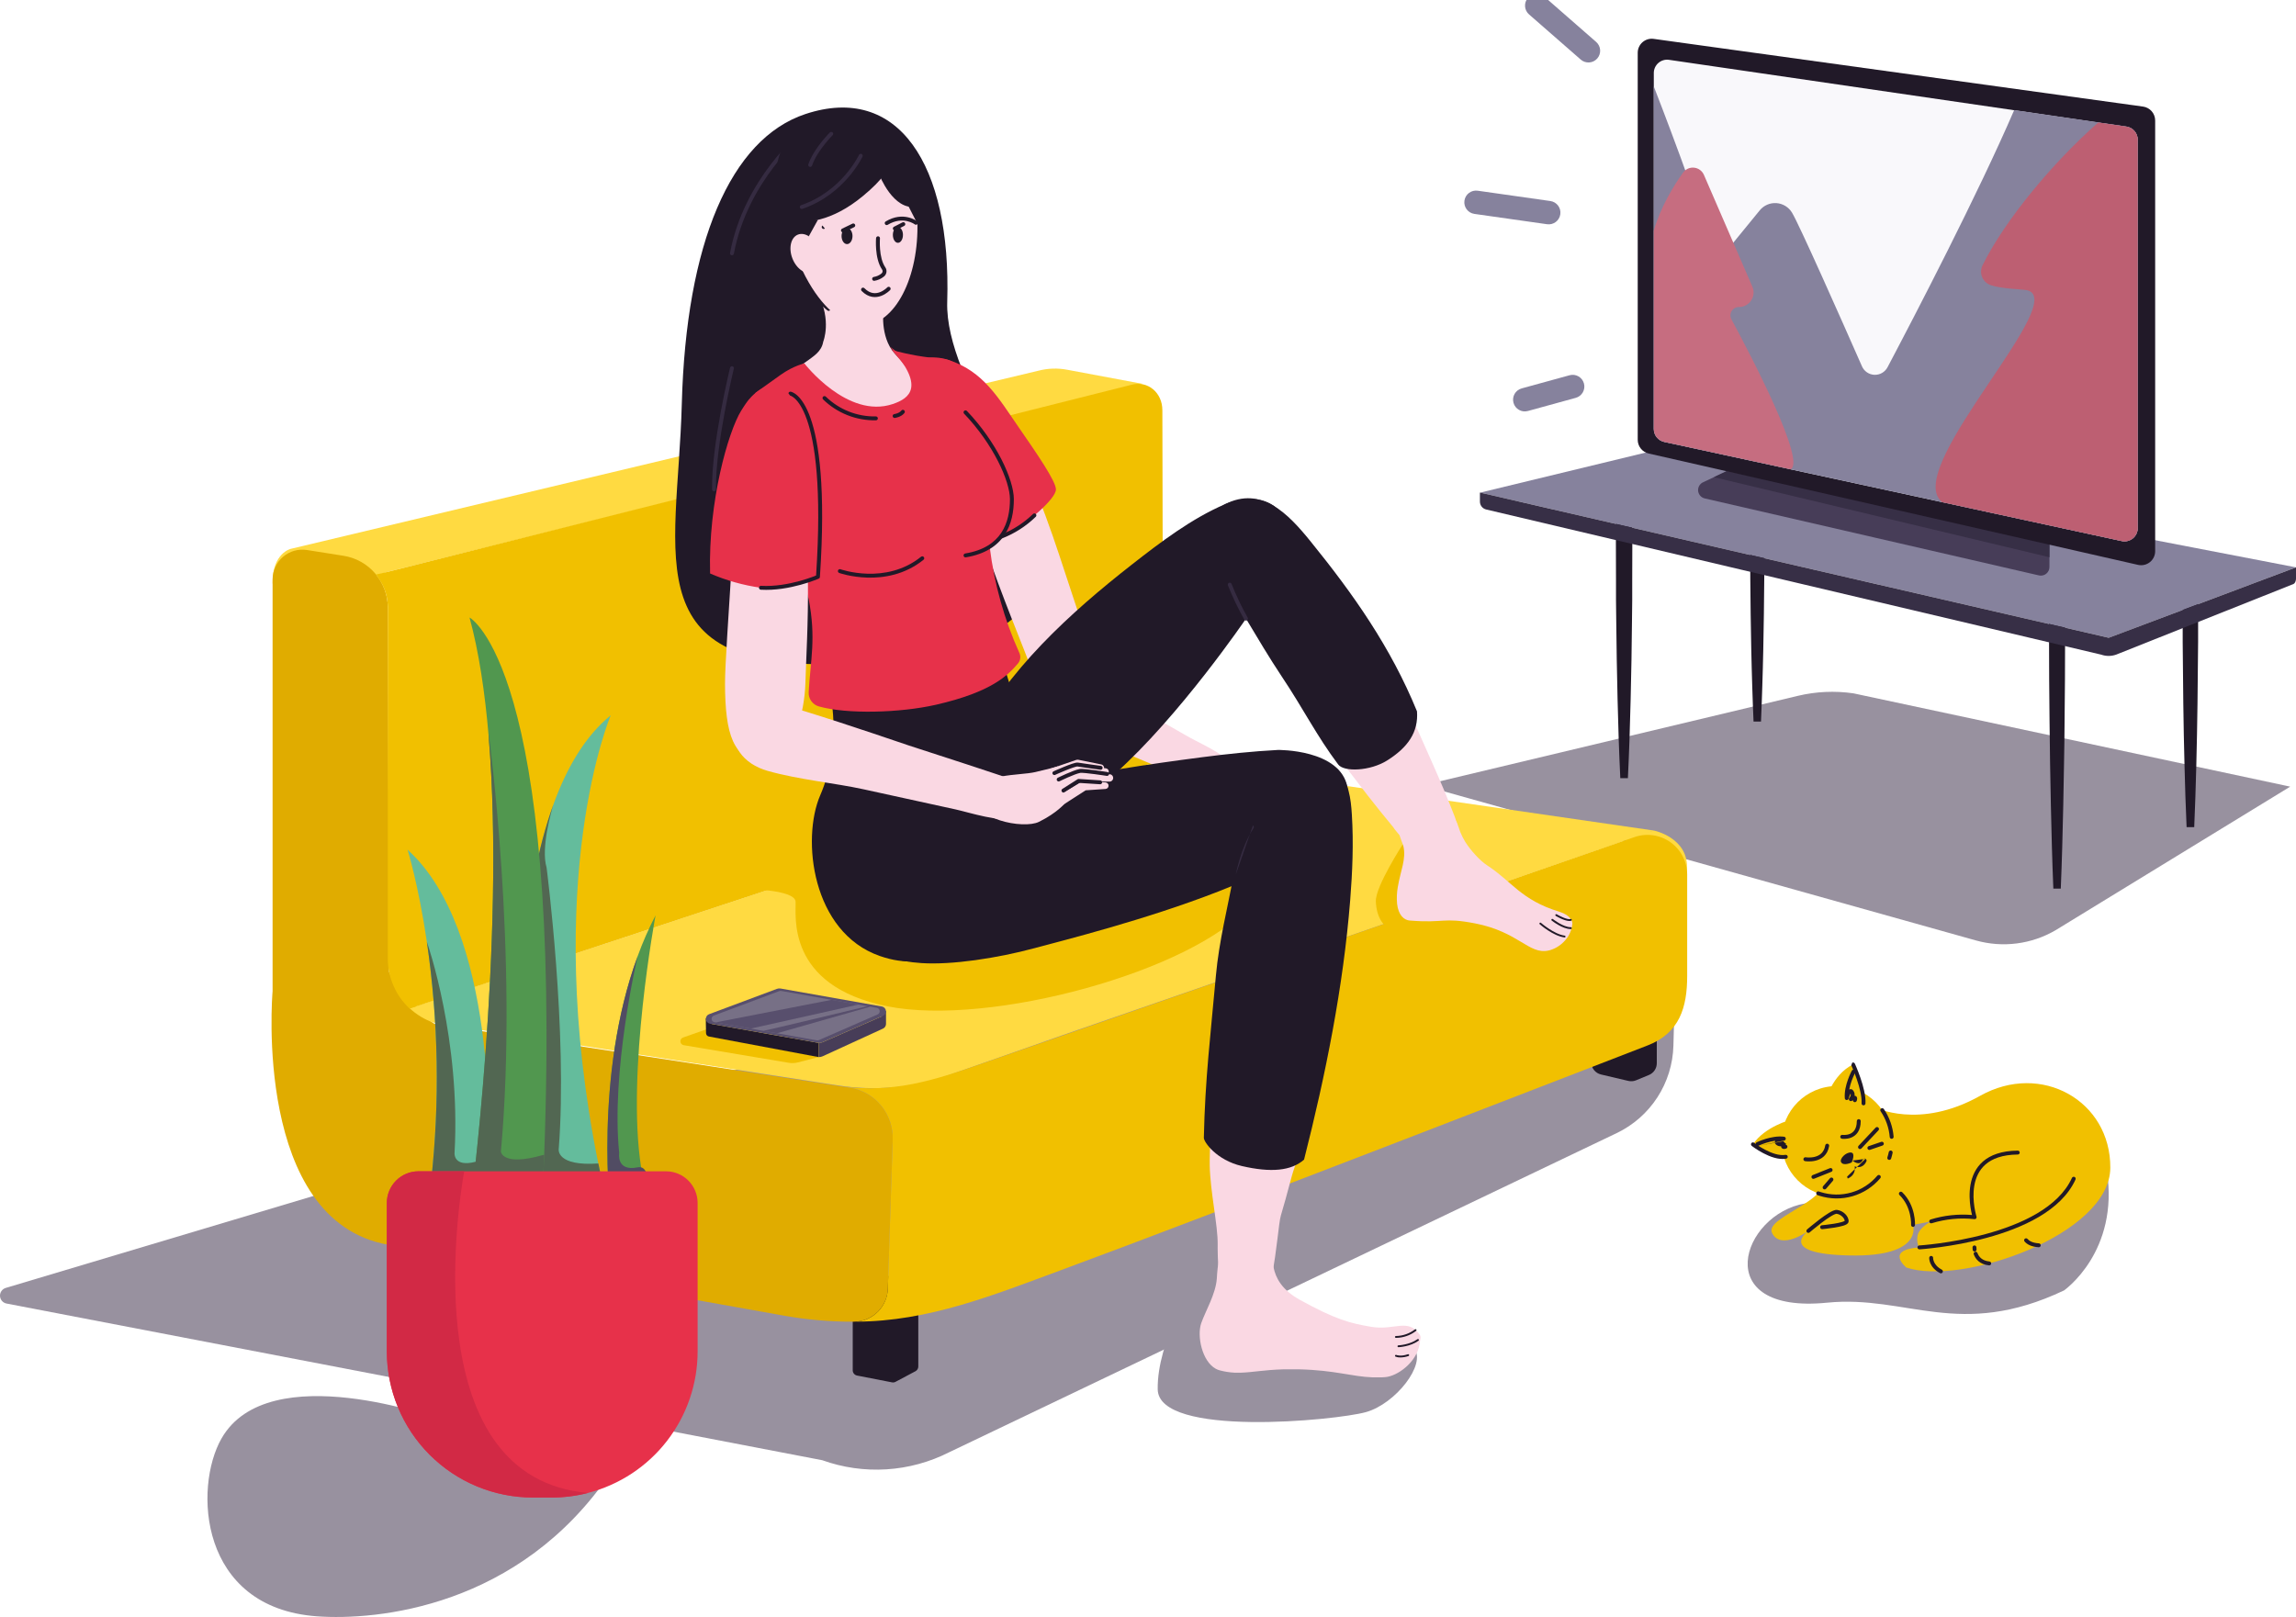 <svg width="355" height="250" viewBox="0 0 355 250" fill="none" xmlns="http://www.w3.org/2000/svg">
<g clip-path="url(#clip0_5538_8366)">
<path d="M283.244 186.104C283.244 186.104 286.392 184.903 279.123 186.104C269.237 187.741 264.158 203.277 282.501 201.453C294.847 200.225 302.963 207.216 319.127 199.562C319.127 199.562 327.724 193.586 325.746 181.012C323.769 168.439 283.244 186.104 283.244 186.104Z" fill="#98919F"/>
<path d="M289.856 171.223C289.856 171.223 296.717 174.767 306.162 169.462C315.607 164.157 326.344 170.24 326.289 180.592C326.235 190.943 303.319 198.894 294.757 196.021C294.757 196.021 291.37 193.274 296.772 192.903C296.772 192.903 296.274 192.372 296.484 191.104C296.694 189.836 298.579 188.88 298.579 188.88L295.776 189.433C295.776 189.433 297.477 194.384 286.017 194.153C274.558 193.923 279.591 190.358 279.591 190.358C279.591 190.358 275.395 193.407 274.002 190.704C272.609 188.001 285.257 185.396 281.723 180.3C280.19 178.09 279.66 173.96 282.083 171.831C286.135 168.257 289.856 171.223 289.856 171.223Z" fill="#F1C000"/>
<path fill-rule="evenodd" clip-rule="evenodd" d="M279.8 190.586L279.603 190.358C279.405 190.129 279.405 190.129 279.405 190.129L279.416 190.12L279.446 190.094C279.473 190.071 279.512 190.038 279.561 189.996C279.661 189.912 279.803 189.792 279.977 189.648C280.324 189.362 280.797 188.98 281.298 188.6C281.798 188.222 282.331 187.842 282.798 187.563C283.031 187.423 283.255 187.304 283.455 187.223C283.642 187.146 283.854 187.083 284.044 187.107C284.553 187.172 285.005 187.436 285.322 187.76C285.63 188.075 285.858 188.498 285.823 188.905C285.813 189.026 285.755 189.119 285.696 189.185C285.638 189.249 285.568 189.3 285.499 189.341C285.362 189.422 285.185 189.49 284.998 189.548C284.619 189.665 284.13 189.762 283.655 189.84C283.177 189.918 282.702 189.978 282.347 190.018C282.169 190.038 282.021 190.053 281.917 190.064C281.865 190.069 281.825 190.073 281.797 190.075L281.765 190.078L281.756 190.079L281.753 190.079C281.753 190.079 281.753 190.079 281.726 189.779L281.753 190.079C281.587 190.094 281.44 189.971 281.426 189.805C281.411 189.639 281.534 189.492 281.7 189.478L281.71 189.477L281.74 189.474C281.767 189.472 281.807 189.468 281.858 189.463C281.959 189.453 282.104 189.438 282.279 189.418C282.628 189.378 283.093 189.32 283.557 189.244C284.025 189.168 284.482 189.076 284.819 188.971C284.99 188.918 285.114 188.867 285.191 188.821C285.204 188.814 285.214 188.807 285.222 188.801C285.214 188.64 285.112 188.409 284.89 188.182C284.653 187.939 284.321 187.751 283.968 187.706C283.942 187.703 283.854 187.712 283.683 187.782C283.523 187.847 283.329 187.949 283.109 188.081C282.669 188.344 282.156 188.709 281.663 189.082C281.171 189.454 280.705 189.831 280.361 190.114C280.19 190.256 280.049 190.374 279.952 190.457C279.903 190.498 279.865 190.531 279.839 190.553L279.81 190.578L279.8 190.586ZM279.374 190.555C279.265 190.429 279.279 190.238 279.405 190.129L279.603 190.358L279.8 190.586C279.674 190.695 279.483 190.681 279.374 190.555Z" fill="#211928"/>
<path fill-rule="evenodd" clip-rule="evenodd" d="M293.689 184.381C293.806 184.261 293.997 184.259 294.116 184.375C295.191 185.423 295.683 186.694 295.906 187.692C296.018 188.192 296.064 188.627 296.082 188.939C296.091 189.095 296.093 189.22 296.092 189.308C296.092 189.351 296.091 189.386 296.09 189.41C296.09 189.422 296.09 189.431 296.089 189.438L296.089 189.446L296.089 189.448L296.089 189.449C296.089 189.449 296.089 189.45 295.79 189.433L296.089 189.449C296.08 189.616 295.937 189.744 295.771 189.734C295.604 189.725 295.477 189.583 295.486 189.417C295.486 189.417 295.486 189.417 295.486 189.417L295.486 189.412L295.487 189.391C295.488 189.372 295.488 189.343 295.488 189.305C295.489 189.229 295.487 189.116 295.479 188.973C295.463 188.688 295.42 188.286 295.317 187.824C295.11 186.898 294.66 185.748 293.695 184.808C293.575 184.691 293.573 184.5 293.689 184.381Z" fill="#211928"/>
<path fill-rule="evenodd" clip-rule="evenodd" d="M312.283 178.237C312.285 178.404 312.151 178.54 311.985 178.542C309.583 178.567 308.016 179.189 306.999 180.072C305.981 180.956 305.478 182.131 305.266 183.328C305.053 184.526 305.136 185.73 305.274 186.641C305.343 187.095 305.426 187.473 305.491 187.736C305.523 187.868 305.551 187.971 305.571 188.04C305.581 188.075 305.589 188.101 305.594 188.118L305.6 188.137L305.601 188.141C305.601 188.142 305.601 188.142 305.601 188.143C305.629 188.231 305.615 188.329 305.561 188.406C305.498 188.497 305.391 188.546 305.281 188.534C303.061 188.293 300.814 188.509 298.68 189.168C298.521 189.217 298.352 189.128 298.303 188.969C298.253 188.809 298.343 188.64 298.502 188.591C300.574 187.951 302.749 187.714 304.907 187.892C304.906 187.888 304.906 187.885 304.905 187.881C304.836 187.603 304.75 187.207 304.677 186.732C304.533 185.785 304.443 184.509 304.671 183.222C304.9 181.933 305.451 180.616 306.603 179.616C307.756 178.615 309.475 177.964 311.978 177.938C312.145 177.936 312.282 178.07 312.283 178.237Z" fill="#211928"/>
<path fill-rule="evenodd" clip-rule="evenodd" d="M320.758 182.008C320.909 182.077 320.976 182.256 320.907 182.408C319.8 184.846 317.716 186.73 315.248 188.186C312.778 189.643 309.902 190.684 307.173 191.425C304.442 192.167 301.848 192.611 299.938 192.87C298.982 193 298.197 193.083 297.65 193.134C297.376 193.16 297.162 193.177 297.016 193.188C296.943 193.194 296.887 193.197 296.849 193.2L296.806 193.203L296.795 193.204L296.792 193.204L296.791 193.204C296.791 193.204 296.791 193.204 296.773 192.902C296.754 192.601 296.754 192.601 296.755 192.601L296.757 192.601L296.768 192.6L296.808 192.598C296.845 192.595 296.899 192.591 296.971 192.586C297.113 192.575 297.324 192.558 297.594 192.533C298.134 192.483 298.911 192.4 299.857 192.272C301.75 192.015 304.316 191.575 307.014 190.843C309.714 190.109 312.535 189.086 314.941 187.666C317.349 186.246 319.32 184.442 320.358 182.158C320.427 182.006 320.606 181.939 320.758 182.008ZM296.471 192.921C296.461 192.754 296.588 192.611 296.755 192.601L296.773 192.902L296.791 193.204C296.625 193.214 296.481 193.087 296.471 192.921Z" fill="#211928"/>
<path fill-rule="evenodd" clip-rule="evenodd" d="M298.893 194.539L298.893 194.543C298.893 194.548 298.893 194.557 298.893 194.571C298.894 194.597 298.897 194.638 298.904 194.692C298.919 194.8 298.954 194.956 299.031 195.137C299.184 195.493 299.514 195.963 300.241 196.348C300.388 196.426 300.444 196.608 300.366 196.756C300.288 196.903 300.105 196.959 299.958 196.881C299.107 196.43 298.683 195.855 298.477 195.376C298.375 195.138 298.328 194.929 298.306 194.776C298.296 194.699 298.291 194.636 298.29 194.591C298.289 194.568 298.289 194.549 298.289 194.535C298.289 194.529 298.289 194.523 298.29 194.518L298.29 194.512L298.29 194.51L298.29 194.509L298.29 194.509C298.29 194.509 298.29 194.508 298.591 194.525L298.29 194.508C298.299 194.342 298.442 194.214 298.608 194.224C298.774 194.233 298.901 194.374 298.893 194.539Z" fill="#211928"/>
<path fill-rule="evenodd" clip-rule="evenodd" d="M305.358 193.597C305.514 193.538 305.688 193.617 305.747 193.774C305.852 194.055 306.026 194.351 306.311 194.59C306.593 194.827 307.001 195.023 307.598 195.084C307.764 195.1 307.885 195.249 307.868 195.415C307.851 195.58 307.703 195.701 307.537 195.684C306.831 195.613 306.306 195.375 305.922 195.052C305.541 194.731 305.315 194.341 305.181 193.986C305.123 193.83 305.202 193.656 305.358 193.597Z" fill="#211928"/>
<path fill-rule="evenodd" clip-rule="evenodd" d="M305.29 192.601C305.456 192.603 305.589 192.741 305.586 192.908C305.585 193.004 305.591 193.1 305.604 193.196C305.627 193.361 305.511 193.513 305.346 193.536C305.181 193.559 305.029 193.443 305.006 193.278C304.988 193.152 304.981 193.025 304.983 192.897C304.986 192.731 305.123 192.598 305.29 192.601Z" fill="#211928"/>
<path fill-rule="evenodd" clip-rule="evenodd" d="M313.067 191.571C313.193 191.462 313.384 191.475 313.493 191.602C313.76 191.911 314.268 192.216 315.247 192.279C315.413 192.289 315.539 192.433 315.529 192.599C315.518 192.766 315.375 192.892 315.208 192.881C314.115 192.811 313.437 192.46 313.036 191.996C312.927 191.87 312.941 191.68 313.067 191.571Z" fill="#211928"/>
<path d="M283.984 185.033C288.693 185.033 292.511 181.21 292.511 176.494C292.511 171.778 288.693 167.955 283.984 167.955C279.275 167.955 275.457 171.778 275.457 176.494C275.457 181.21 279.275 185.033 283.984 185.033Z" fill="#F1C000"/>
<path fill-rule="evenodd" clip-rule="evenodd" d="M292.393 177.93C292.556 177.964 292.661 178.124 292.628 178.287C292.567 178.583 292.49 178.876 292.398 179.165C292.348 179.324 292.178 179.411 292.019 179.361C291.86 179.31 291.772 179.14 291.823 178.981C291.908 178.713 291.98 178.441 292.036 178.165C292.07 178.001 292.23 177.896 292.393 177.93Z" fill="#211928"/>
<path fill-rule="evenodd" clip-rule="evenodd" d="M290.853 171.426C290.99 171.332 291.178 171.368 291.272 171.506C292.138 172.777 292.66 174.252 292.785 175.786C292.799 175.952 292.675 176.098 292.509 176.112C292.343 176.125 292.197 176.002 292.184 175.836C292.066 174.406 291.58 173.031 290.773 171.845C290.679 171.708 290.715 171.52 290.853 171.426Z" fill="#211928"/>
<path fill-rule="evenodd" clip-rule="evenodd" d="M290.694 181.773C290.821 181.88 290.837 182.071 290.73 182.198C289.605 183.532 288.111 184.503 286.435 184.988C284.761 185.472 282.981 185.45 281.32 184.923C281.245 184.901 281.169 184.875 281.101 184.852C281.074 184.843 281.048 184.834 281.025 184.826C280.867 184.773 280.781 184.602 280.834 184.444C280.887 184.286 281.058 184.2 281.216 184.253C281.249 184.264 281.281 184.275 281.31 184.285C281.374 184.307 281.431 184.327 281.493 184.345L281.499 184.347L281.499 184.347C283.048 184.838 284.707 184.86 286.268 184.408C287.828 183.956 289.22 183.052 290.268 181.809C290.376 181.681 290.566 181.665 290.694 181.773Z" fill="#211928"/>
<path fill-rule="evenodd" clip-rule="evenodd" d="M282.566 176.876C282.731 176.904 282.842 177.059 282.814 177.224C282.695 177.933 282.4 178.449 282.012 178.815C281.628 179.177 281.168 179.377 280.738 179.486C280.308 179.594 279.898 179.613 279.598 179.606C279.447 179.602 279.322 179.592 279.233 179.583C279.189 179.578 279.154 179.574 279.129 179.57C279.117 179.569 279.107 179.567 279.1 179.566L279.091 179.565L279.089 179.564L279.088 179.564L279.087 179.564C279.087 179.564 279.087 179.564 279.138 179.266L279.087 179.564C278.923 179.536 278.812 179.38 278.84 179.216C278.868 179.051 279.024 178.941 279.188 178.969C279.188 178.969 279.188 178.969 279.188 178.969C279.188 178.969 279.188 178.969 279.188 178.969C279.188 178.969 279.188 178.969 279.188 178.969L279.189 178.969L279.193 178.969C279.197 178.97 279.204 178.971 279.213 178.972C279.232 178.975 279.26 178.979 279.297 178.982C279.371 178.99 279.48 178.999 279.612 179.002C279.877 179.008 280.23 178.991 280.591 178.9C280.951 178.809 281.309 178.648 281.598 178.375C281.884 178.106 282.12 177.712 282.219 177.124C282.246 176.96 282.402 176.849 282.566 176.876Z" fill="#211928"/>
<path fill-rule="evenodd" clip-rule="evenodd" d="M287.397 173.071C287.564 173.071 287.699 173.207 287.698 173.373C287.697 174.123 287.525 174.688 287.245 175.107C286.964 175.526 286.591 175.776 286.226 175.923C285.863 176.067 285.507 176.111 285.245 176.12C285.113 176.124 285.002 176.12 284.923 176.114C284.884 176.111 284.852 176.108 284.83 176.106C284.819 176.104 284.81 176.103 284.803 176.102L284.795 176.101L284.792 176.101L284.791 176.101C284.791 176.101 284.79 176.101 284.835 175.802L284.79 176.101C284.625 176.076 284.512 175.922 284.537 175.757C284.561 175.593 284.715 175.479 284.879 175.503L284.882 175.504C284.885 175.504 284.89 175.505 284.898 175.506C284.913 175.507 284.936 175.51 284.966 175.512C285.028 175.516 285.117 175.52 285.224 175.516C285.442 175.509 285.724 175.473 286.002 175.362C286.276 175.252 286.542 175.071 286.743 174.771C286.943 174.471 287.093 174.029 287.095 173.372C287.095 173.205 287.23 173.07 287.397 173.071ZM284.879 175.503C284.88 175.503 284.879 175.503 284.879 175.503V175.503Z" fill="#211928"/>
<path d="M284.643 179.672C284.433 179.185 285.382 178.18 286.177 178.231C286.971 178.283 286.306 179.762 286.306 179.762C286.306 179.762 284.965 180.422 284.643 179.672Z" fill="#211928"/>
<path fill-rule="evenodd" clip-rule="evenodd" d="M288.437 179.202C288.586 179.276 288.648 179.457 288.575 179.607C288.37 180.023 288.101 180.284 287.787 180.407C287.476 180.53 287.167 180.501 286.911 180.426C286.861 180.411 286.812 180.394 286.765 180.376C286.79 180.534 286.797 180.682 286.787 180.822C286.762 181.183 286.631 181.467 286.466 181.681C286.303 181.893 286.11 182.034 285.962 182.121C285.887 182.165 285.821 182.197 285.773 182.218C285.749 182.229 285.729 182.237 285.714 182.242C285.706 182.245 285.7 182.247 285.695 182.249L285.689 182.251L285.687 182.252L285.686 182.252L285.686 182.252C285.686 182.253 285.685 182.253 285.59 181.966M286.432 179.478L286.433 179.479L286.441 179.486C286.449 179.492 286.461 179.503 286.478 179.516C286.511 179.543 286.559 179.58 286.62 179.621C286.744 179.704 286.907 179.795 287.082 179.847C287.255 179.897 287.419 179.903 287.565 179.846C287.707 179.79 287.877 179.656 288.033 179.34C288.106 179.191 288.287 179.129 288.437 179.202" fill="#211928"/>
<path d="M288.13 170.635C288.268 168.422 286.513 164.612 286.513 164.612C283.244 166.215 282.248 170.264 282.248 170.264L288.13 170.635Z" fill="#F1C000"/>
<path fill-rule="evenodd" clip-rule="evenodd" d="M286.388 164.338C286.539 164.268 286.719 164.334 286.788 164.486L286.514 164.612C286.788 164.486 286.788 164.486 286.788 164.486L286.79 164.489L286.794 164.498L286.809 164.531C286.822 164.561 286.841 164.603 286.866 164.658C286.914 164.769 286.983 164.928 287.065 165.126C287.229 165.522 287.447 166.074 287.66 166.696C288.082 167.925 288.506 169.482 288.433 170.654C288.422 170.82 288.279 170.947 288.113 170.936C287.946 170.926 287.82 170.783 287.83 170.616C287.895 169.575 287.511 168.12 287.089 166.892C286.881 166.284 286.668 165.745 286.507 165.358C286.427 165.164 286.36 165.008 286.313 164.902C286.29 164.848 286.271 164.807 286.259 164.78L286.245 164.748L286.241 164.741L286.24 164.739" fill="#211928"/>
<path fill-rule="evenodd" clip-rule="evenodd" d="M283.325 180.822C283.387 180.977 283.312 181.153 283.157 181.215L280.492 182.284C280.338 182.346 280.162 182.271 280.1 182.116C280.038 181.962 280.113 181.786 280.268 181.724L282.933 180.655C283.087 180.593 283.263 180.668 283.325 180.822Z" fill="#211928"/>
<path fill-rule="evenodd" clip-rule="evenodd" d="M283.37 182.176C283.497 182.284 283.511 182.475 283.402 182.601L282.343 183.832C282.234 183.958 282.044 183.973 281.917 183.864C281.791 183.755 281.777 183.564 281.886 183.438L282.945 182.207C283.053 182.081 283.244 182.067 283.37 182.176Z" fill="#211928"/>
<path fill-rule="evenodd" clip-rule="evenodd" d="M290.427 174.374C290.548 174.489 290.554 174.68 290.44 174.801L287.807 177.602C287.693 177.724 287.502 177.73 287.38 177.616C287.259 177.501 287.253 177.31 287.367 177.189L290 174.388C290.115 174.266 290.306 174.26 290.427 174.374Z" fill="#211928"/>
<path fill-rule="evenodd" clip-rule="evenodd" d="M291.254 176.771C291.308 176.928 291.224 177.1 291.066 177.154L289.132 177.817C288.975 177.871 288.803 177.787 288.749 177.629C288.695 177.471 288.779 177.3 288.937 177.246L290.87 176.583C291.028 176.529 291.2 176.613 291.254 176.771Z" fill="#211928"/>
<path fill-rule="evenodd" clip-rule="evenodd" d="M286.739 165.451C286.885 165.531 286.939 165.715 286.859 165.861L286.858 165.862L286.856 165.866L286.847 165.883C286.839 165.898 286.827 165.921 286.811 165.952C286.78 166.013 286.735 166.104 286.681 166.218C286.573 166.448 286.43 166.774 286.293 167.157C286.149 167.559 286.013 168.015 285.925 168.484C286.012 168.441 286.122 168.416 286.245 168.447C286.392 168.485 286.494 168.588 286.563 168.688C286.746 168.953 286.779 169.219 286.747 169.448C286.836 169.455 286.95 169.487 287.039 169.588C287.132 169.693 287.151 169.821 287.148 169.922C287.144 170.023 287.117 170.132 287.077 170.244C287.021 170.401 286.848 170.483 286.691 170.427C286.566 170.382 286.489 170.264 286.491 170.139C286.479 170.145 286.466 170.152 286.455 170.159C286.42 170.179 286.39 170.197 286.369 170.211C286.358 170.217 286.35 170.222 286.345 170.226L286.34 170.23L286.339 170.23C286.211 170.318 286.038 170.294 285.938 170.177C285.838 170.059 285.843 169.885 285.949 169.774L285.95 169.772C285.952 169.77 285.955 169.766 285.96 169.761C285.969 169.75 285.984 169.732 286.001 169.708C286.035 169.661 286.076 169.594 286.107 169.518C286.157 169.396 286.177 169.265 286.12 169.129C286.099 169.166 286.076 169.208 286.054 169.256C285.989 169.394 285.933 169.552 285.892 169.68C285.872 169.743 285.856 169.797 285.846 169.835C285.841 169.853 285.837 169.868 285.834 169.878L285.831 169.889L285.83 169.891C285.794 170.034 285.659 170.13 285.512 170.118C285.365 170.105 285.249 169.988 285.237 169.841C285.156 168.829 285.436 167.756 285.725 166.953C285.87 166.548 286.02 166.205 286.134 165.962C286.191 165.84 286.239 165.744 286.274 165.677C286.291 165.643 286.304 165.618 286.314 165.6L286.325 165.579L286.328 165.573L286.329 165.572L286.329 165.571C286.329 165.571 286.329 165.571 286.594 165.716L286.329 165.571C286.409 165.425 286.593 165.371 286.739 165.451Z" fill="#211928"/>
<path d="M276.851 173.18C276.851 173.18 272.845 174.226 271.035 176.975C271.035 176.975 273.962 179.26 276.112 178.9C276.112 178.891 277.47 173.966 276.851 173.18Z" fill="#F1C000"/>
<path fill-rule="evenodd" clip-rule="evenodd" d="M271.22 176.728C271.22 176.728 271.22 176.728 271.22 176.728L271.221 176.729L271.227 176.734L271.25 176.751C271.271 176.767 271.302 176.791 271.343 176.82C271.424 176.88 271.544 176.966 271.694 177.068C271.996 177.272 272.419 177.54 272.907 177.797C273.9 178.32 275.091 178.756 276.061 178.594C276.225 178.566 276.381 178.677 276.408 178.842C276.436 179.006 276.325 179.162 276.161 179.189C274.98 179.387 273.633 178.861 272.626 178.331C272.113 178.062 271.67 177.781 271.356 177.568C271.198 177.461 271.073 177.371 270.986 177.307C270.942 177.276 270.908 177.25 270.885 177.233L270.859 177.212L270.851 177.207L270.849 177.205L270.849 177.205C270.849 177.205 270.848 177.204 271.034 176.966L270.849 177.205C270.717 177.102 270.694 176.912 270.796 176.781C270.899 176.649 271.089 176.626 271.22 176.728ZM271.22 176.728C271.22 176.728 271.22 176.728 271.22 176.728V176.728Z" fill="#211928"/>
<path fill-rule="evenodd" clip-rule="evenodd" d="M271.874 177.197L271.874 177.197L271.878 177.195L271.895 177.187C271.911 177.18 271.934 177.169 271.965 177.155C272.026 177.127 272.117 177.087 272.232 177.04C272.461 176.945 272.787 176.821 273.169 176.705C273.566 176.583 274.014 176.473 274.474 176.409C274.43 176.492 274.402 176.597 274.426 176.716C274.456 176.863 274.552 176.97 274.648 177.044C274.897 177.236 275.156 177.283 275.381 177.264C275.384 177.351 275.41 177.466 275.507 177.559C275.608 177.656 275.734 177.68 275.834 177.681C275.935 177.681 276.043 177.658 276.155 177.623C276.314 177.573 276.402 177.403 276.352 177.244C276.314 177.123 276.206 177.043 276.087 177.034C276.092 177.025 276.097 177.017 276.103 177.008C276.124 176.974 276.144 176.946 276.158 176.926C276.165 176.916 276.17 176.908 276.174 176.903L276.178 176.898L276.178 176.897C276.178 176.897 276.178 176.897 275.937 176.715C275.74 176.487 275.74 176.487 275.74 176.487C275.74 176.487 275.741 176.486 275.741 176.486M275.868 176.383C276.013 176.353 276.115 176.224 276.109 176.076C276.104 175.929 275.993 175.807 275.847 175.788C274.858 175.659 273.792 175.883 272.992 176.127C272.589 176.25 272.245 176.381 272.002 176.482C271.88 176.532 271.783 176.574 271.716 176.605C271.682 176.62 271.656 176.632 271.638 176.641L271.617 176.651L271.612 176.653L271.61 176.654L271.609 176.654C271.609 176.654 271.609 176.654 271.741 176.926L271.609 176.654C271.459 176.727 271.397 176.908 271.47 177.058C271.543 177.208 271.724 177.27 271.874 177.197M275.74 176.487C275.74 176.487 275.74 176.487 275.74 176.487L275.937 176.715L275.74 176.487Z" fill="#211928"/>
<path d="M219.963 121.457L305.512 145.436C307.564 146.012 309.711 146.169 311.825 145.899C313.938 145.628 315.976 144.934 317.818 143.86L354.101 121.65L286.567 107.221C283.698 106.805 280.777 106.938 277.957 107.613L219.963 121.457Z" fill="#98919F"/>
<path d="M250.526 120.344C250.33 116.269 250.198 112.197 250.103 108.125C250.008 104.053 249.933 99.978 249.896 95.906L249.861 92.852V89.797L249.844 83.688C249.844 81.65 249.898 79.613 250.014 77.578C250.129 75.544 250.264 73.506 250.537 71.469H251.688C251.976 73.506 252.111 75.541 252.215 77.578C252.319 79.616 252.373 81.65 252.385 83.688L252.368 89.797V92.852L252.333 95.906C252.297 99.979 252.228 104.052 252.126 108.125C252.031 112.197 251.899 116.269 251.7 120.344H250.526Z" fill="#211928"/>
<path d="M271.128 111.587C271.039 109.742 270.987 107.898 270.924 106.053C270.86 104.209 270.823 102.365 270.777 100.523L270.682 94.99L270.624 89.457C270.624 85.768 270.581 82.083 270.642 78.394C270.702 74.705 270.826 71.016 271.128 67.331H272.279C272.581 71.016 272.702 74.705 272.765 78.394C272.829 82.083 272.794 85.768 272.783 89.457L272.725 94.99L272.63 100.523C272.584 102.365 272.55 104.209 272.483 106.053C272.417 107.898 272.371 109.742 272.279 111.587H271.128Z" fill="#211928"/>
<path d="M317.481 137.419C317.302 133.114 317.193 128.808 317.098 124.503C317.05 122.349 317.01 120.196 316.977 118.045C316.948 115.892 316.908 113.739 316.894 111.586L316.836 105.128L316.816 98.67C316.779 94.365 316.796 90.059 317.481 85.754H318.632C319.317 90.059 319.334 94.365 319.297 98.67L319.277 105.128L319.219 111.586C319.219 113.739 319.164 115.892 319.133 118.045C319.101 120.197 319.061 122.35 319.015 124.503C318.923 128.808 318.81 133.114 318.632 137.419H317.481Z" fill="#211928"/>
<path d="M338.084 127.912C337.934 124.742 337.848 121.546 337.762 118.364L337.652 113.589L337.575 108.814C337.532 105.629 337.501 102.445 337.48 99.264V94.489C337.532 92.895 337.221 91.319 338.098 89.713H339.25C340.113 91.304 339.825 92.883 339.865 94.489V99.264C339.844 102.445 339.813 105.629 339.77 108.814L339.693 113.589L339.586 118.364C339.497 121.534 339.411 124.73 339.264 127.912H338.084Z" fill="#211928"/>
<path d="M326.056 98.63L354.999 87.739L258.211 69.077L228.869 76.18L326.056 98.63Z" fill="#86829D"/>
<path d="M267.467 72.63L263.415 74.54C263.147 74.641 262.92 74.824 262.765 75.064C262.61 75.304 262.537 75.587 262.556 75.872C262.574 76.157 262.684 76.428 262.869 76.646C263.054 76.863 263.304 77.015 263.581 77.079L315.256 88.984C315.45 89.029 315.652 89.029 315.846 88.985C316.041 88.941 316.222 88.853 316.378 88.729C316.534 88.604 316.66 88.446 316.747 88.267C316.834 88.087 316.879 87.89 316.879 87.69V83.186L267.467 72.63Z" fill="#473D58"/>
<path d="M264.994 73.794L316.881 86.177V83.183L266.951 72.872L264.994 73.794Z" fill="#372F46"/>
<path d="M253.219 8.161V68.013C253.219 68.512 253.391 68.996 253.706 69.383C254.02 69.77 254.458 70.037 254.945 70.14L330.609 87.362C330.925 87.428 331.251 87.423 331.565 87.347C331.879 87.271 332.171 87.126 332.422 86.923C332.672 86.72 332.875 86.463 333.014 86.171C333.153 85.88 333.225 85.561 333.225 85.238V18.636C333.225 18.112 333.036 17.605 332.692 17.209C332.348 16.814 331.873 16.556 331.355 16.483L255.685 6.011C255.378 5.968 255.066 5.992 254.768 6.08C254.471 6.169 254.197 6.32 253.963 6.523C253.729 6.727 253.542 6.979 253.413 7.261C253.285 7.544 253.219 7.851 253.219 8.161Z" fill="#211928"/>
<path d="M330.526 21.596V81.656C330.527 81.962 330.46 82.265 330.33 82.541C330.199 82.818 330.008 83.063 329.771 83.256C329.534 83.449 329.257 83.587 328.96 83.659C328.662 83.732 328.353 83.736 328.054 83.673L300.248 77.647L276.857 72.578L257.328 68.345C256.867 68.247 256.454 67.992 256.159 67.625C255.863 67.258 255.703 66.799 255.705 66.327V11.285C255.705 10.991 255.769 10.7 255.891 10.432C256.013 10.164 256.192 9.926 256.414 9.733C256.636 9.54 256.896 9.397 257.178 9.314C257.46 9.231 257.757 9.209 258.048 9.25L311.428 17.048L324.422 18.948L328.762 19.582C329.248 19.649 329.694 19.89 330.018 20.26C330.342 20.63 330.522 21.104 330.526 21.596Z" fill="#F9F8FB"/>
<path d="M330.526 21.596V81.656C330.527 81.962 330.46 82.265 330.33 82.542C330.199 82.819 330.008 83.063 329.771 83.256C329.534 83.45 329.257 83.588 328.96 83.66C328.662 83.732 328.353 83.737 328.054 83.673L300.248 77.647L276.857 72.578L257.328 68.345C256.867 68.247 256.454 67.993 256.159 67.625C255.863 67.258 255.703 66.8 255.705 66.328V13.372C255.705 13.372 263.726 33.907 265.274 40.864L272.089 32.524C272.397 32.147 272.792 31.849 273.239 31.655C273.686 31.461 274.173 31.377 274.66 31.41C275.146 31.442 275.617 31.591 276.034 31.843C276.452 32.095 276.803 32.443 277.059 32.858C278.155 34.636 284.662 49.313 287.894 56.654C288.06 57.032 288.33 57.355 288.672 57.587C289.013 57.819 289.413 57.949 289.826 57.964C290.238 57.978 290.647 57.876 291.004 57.669C291.361 57.461 291.652 57.157 291.845 56.792C296.113 48.706 305.794 30.083 311.428 17.023L324.422 18.922L328.762 19.556C329.253 19.624 329.702 19.869 330.027 20.244C330.351 20.619 330.528 21.1 330.526 21.596Z" fill="#86829D"/>
<path d="M276.857 72.567L257.328 68.333C256.867 68.235 256.454 67.981 256.159 67.614C255.863 67.246 255.703 66.788 255.705 66.316V35.662C256.773 32.002 258.73 28.792 260.22 26.705C260.412 26.436 260.672 26.221 260.974 26.085C261.276 25.949 261.608 25.896 261.937 25.93C262.266 25.965 262.58 26.086 262.847 26.282C263.113 26.478 263.323 26.741 263.455 27.045L270.937 44.31C271.09 44.655 271.154 45.033 271.123 45.409C271.092 45.785 270.968 46.147 270.761 46.462C270.554 46.778 270.272 47.036 269.94 47.214C269.608 47.392 269.236 47.483 268.86 47.48C268.635 47.477 268.413 47.533 268.217 47.642C268.021 47.752 267.856 47.91 267.74 48.103C267.623 48.295 267.559 48.515 267.554 48.74C267.548 48.965 267.602 49.187 267.709 49.385C270.765 55.042 279.289 71.417 276.857 72.567Z" fill="#C66D80"/>
<path d="M330.526 21.596V81.656C330.527 81.962 330.46 82.265 330.329 82.542C330.199 82.819 330.008 83.063 329.771 83.256C329.534 83.45 329.257 83.588 328.96 83.66C328.662 83.732 328.353 83.736 328.054 83.673L300.248 77.647C300.136 77.532 300.032 77.422 299.937 77.313C294.918 71.503 320.583 45.947 313.21 44.846C312.39 44.723 309.469 44.654 307.82 44.106C307.52 44.007 307.245 43.844 307.013 43.629C306.781 43.414 306.598 43.152 306.476 42.861C306.353 42.569 306.295 42.255 306.305 41.938C306.314 41.622 306.391 41.312 306.53 41.028C310.03 33.965 317.512 25.017 324.422 18.945L328.762 19.579C329.249 19.647 329.695 19.888 330.019 20.258C330.343 20.629 330.523 21.104 330.526 21.596Z" fill="#BD5F72"/>
<path fill-rule="evenodd" clip-rule="evenodd" d="M236.242 -0.328C236.9 -1.081 238.044 -1.158 238.798 -0.5L246.792 6.486C247.546 7.144 247.623 8.288 246.965 9.042C246.307 9.795 245.162 9.872 244.409 9.214L236.415 2.229C235.661 1.57 235.584 0.426 236.242 -0.328Z" fill="#86829D"/>
<path fill-rule="evenodd" clip-rule="evenodd" d="M226.426 31.03C226.567 30.04 227.484 29.351 228.474 29.491L239.712 31.088C240.703 31.229 241.391 32.146 241.251 33.136C241.11 34.127 240.193 34.816 239.203 34.675L227.965 33.079C226.975 32.938 226.286 32.021 226.426 31.03Z" fill="#86829D"/>
<path fill-rule="evenodd" clip-rule="evenodd" d="M244.905 59.297C245.17 60.262 244.603 61.259 243.639 61.524L236.237 63.559C235.272 63.824 234.276 63.257 234.011 62.292C233.745 61.327 234.312 60.33 235.277 60.065L242.679 58.031C243.643 57.765 244.64 58.333 244.905 59.297Z" fill="#86829D"/>
<path d="M228.869 76.18C228.869 76.18 228.82 76.16 228.82 76.204C228.82 76.247 228.82 76.35 228.82 76.35V77.57C228.82 77.851 228.915 78.125 229.09 78.346C229.264 78.567 229.508 78.723 229.782 78.788L324.882 101.238C325.627 101.5 326.439 101.5 327.184 101.238C328.301 100.788 354.492 90.362 354.492 90.362C354.492 90.362 355.022 90.287 355.007 89.33C354.993 88.373 355.007 87.739 355.007 87.739L326.045 98.63L228.869 76.18Z" fill="#372F46"/>
<path d="M0.873 199.176L218.653 134.082L259.026 150.845L258.738 161.712C258.662 164.554 257.803 167.32 256.257 169.705C254.71 172.089 252.537 173.999 249.975 175.225L146.744 224.591C143.73 226.119 140.436 227.015 137.064 227.226C133.692 227.437 130.312 226.957 127.132 225.815L0.985 201.582C0.716 201.525 0.474 201.38 0.296 201.17C0.118 200.961 0.014 200.697 0.001 200.422C-0.011 200.147 0.067 199.876 0.225 199.65C0.383 199.425 0.611 199.258 0.873 199.176Z" fill="#98919F"/>
<path d="M255.721 128.442C255.721 128.442 261.215 129.546 260.826 134.566C260.323 141.116 251.088 129.6 251.088 129.6L255.721 128.442Z" fill="#FFDA41"/>
<path d="M137.823 197.557L133.037 195.11C132.912 195.046 132.773 195.016 132.633 195.022C132.493 195.027 132.356 195.069 132.237 195.142C132.117 195.216 132.019 195.319 131.95 195.441C131.882 195.564 131.846 195.702 131.846 195.842V211.917C131.846 212.107 131.913 212.291 132.034 212.438C132.155 212.585 132.324 212.685 132.51 212.721L137.918 213.775C138.102 213.813 138.294 213.784 138.459 213.695L141.55 212.052C141.681 211.982 141.791 211.878 141.867 211.751C141.944 211.623 141.984 211.478 141.984 211.329V197.104C141.985 196.963 141.948 196.823 141.879 196.7C141.809 196.577 141.709 196.474 141.588 196.401C141.467 196.328 141.329 196.288 141.187 196.284C141.046 196.281 140.906 196.314 140.781 196.381L138.58 197.534C138.465 197.598 138.336 197.634 138.204 197.638C138.072 197.642 137.942 197.614 137.823 197.557Z" fill="#211928"/>
<path d="M251.468 151.191L248.878 149.865C248.579 149.713 248.245 149.641 247.909 149.655C247.574 149.669 247.247 149.77 246.961 149.946C246.675 150.123 246.439 150.37 246.276 150.664C246.113 150.958 246.028 151.29 246.029 151.626V164.254C246.029 164.697 246.179 165.127 246.454 165.473C246.729 165.82 247.112 166.064 247.543 166.165L251.773 167.159C252.172 167.252 252.59 167.218 252.968 167.061L254.956 166.24C255.315 166.091 255.621 165.84 255.837 165.517C256.052 165.195 256.168 164.815 256.168 164.427V152.923C256.167 152.585 256.079 152.253 255.912 151.959C255.746 151.665 255.506 151.419 255.216 151.245C254.927 151.071 254.597 150.975 254.26 150.966C253.922 150.957 253.588 151.035 253.29 151.194C253.009 151.341 252.696 151.417 252.379 151.417C252.062 151.416 251.749 151.339 251.468 151.191Z" fill="#211928"/>
<path d="M68.807 186.09L64.672 183.977C64.496 183.885 64.299 183.841 64.1 183.847C63.902 183.854 63.708 183.912 63.539 184.016C63.369 184.12 63.229 184.266 63.133 184.44C63.037 184.614 62.987 184.81 62.989 185.009V200.251C62.984 200.523 63.075 200.787 63.246 200.998C63.417 201.209 63.657 201.353 63.924 201.404L68.943 202.381C69.202 202.432 69.472 202.392 69.705 202.268L72.511 200.778C72.697 200.68 72.853 200.532 72.961 200.351C73.069 200.17 73.125 199.963 73.124 199.752V186.297C73.126 186.097 73.075 185.899 72.977 185.724C72.879 185.549 72.738 185.402 72.566 185.299C72.394 185.196 72.198 185.139 71.998 185.135C71.797 185.13 71.6 185.178 71.423 185.274L69.878 186.096C69.712 186.181 69.528 186.226 69.342 186.225C69.156 186.224 68.972 186.177 68.807 186.09Z" fill="#211928"/>
<path d="M42.147 90.068C42.147 85.532 44.941 84.881 44.941 84.881L160.558 57.328C162.014 56.948 163.537 56.898 165.015 57.181L176.653 59.359L59.963 88.425C59.963 88.425 42.147 94.601 42.147 90.068Z" fill="#FFDA41"/>
<path d="M138.033 176.225C137.806 183.058 137.458 193.286 137.279 199.28C137.236 200.646 136.666 201.942 135.688 202.895C134.71 203.849 133.401 204.385 132.036 204.392C128.411 204.41 124.792 204.098 121.224 203.461L98.941 199.482L97.571 199.237L97.43 199.211L59.964 192.482C39.206 188.753 42.09 153.943 42.147 153.289V89.587C42.151 88.923 42.297 88.269 42.577 87.667C42.856 87.066 43.262 86.532 43.766 86.102C44.27 85.672 44.861 85.356 45.499 85.175C46.136 84.995 46.805 84.954 47.459 85.056L53.114 85.95C55.025 86.251 56.766 87.225 58.022 88.697C59.279 90.169 59.97 92.042 59.969 93.978L60.159 150.217C60.159 151.312 66.234 158.197 67.317 158.364L131.368 168.194C133.267 168.486 134.993 169.465 136.221 170.944C137.449 172.424 138.094 174.302 138.033 176.225Z" fill="#E0AC00"/>
<path d="M255.723 128.442L164.119 160.142L155.718 163.099L155.209 163.277L144.515 167.024L144.092 167.136L143.744 167.226C143.539 167.277 143.338 167.326 143.133 167.373L142.771 167.456L142.641 167.485L142.066 167.603C141.81 167.655 141.551 167.704 141.292 167.75L141.191 167.767C141.041 167.796 140.889 167.819 140.739 167.842L140.627 167.862C140.365 167.906 140.106 167.943 139.844 167.978H139.775L139.271 168.041C139.168 168.041 139.067 168.067 138.963 168.076C138.756 168.102 138.546 168.122 138.336 168.142H138.267C135.375 168.398 132.462 168.301 129.593 167.854L106.838 164.335L106.15 164.228L69.078 158.465L66.995 158.139C65.64 157.66 64.398 156.906 63.346 155.926L66.195 154.984L86.17 148.376L179.84 117.434L255.723 128.442Z" fill="#FFDA41"/>
<path d="M179.721 63.443L179.839 117.448L86.134 148.396L66.185 155.024L63.333 155.972C62.27 154.983 61.421 153.785 60.841 152.452C60.261 151.12 59.962 149.682 59.963 148.228V93.869C59.948 92.49 59.569 91.14 58.864 89.955L58.15 88.849L60.254 88.356L175.062 59.474C177.428 58.878 179.721 60.67 179.721 63.443Z" fill="#F1C000"/>
<path d="M260.866 135.255V150.932C260.866 155.742 259.715 159.753 254.76 161.667C248.567 164.053 188.103 187.548 163.904 196.476C153.627 200.268 143.529 204.364 132.38 204.387C133.681 204.294 134.902 203.722 135.806 202.78C136.71 201.838 137.232 200.594 137.272 199.289C137.465 193.286 137.799 183.058 138.026 176.234C138.089 174.308 137.445 172.426 136.216 170.944C134.987 169.462 133.258 168.483 131.356 168.191L131.146 168.159C130.915 168.107 130.662 168.061 130.389 168.024C138.159 169.041 144.49 167.058 151.636 164.543C157.391 162.525 228.353 137.903 252.714 129.454C253.638 129.132 254.626 129.036 255.595 129.175C256.564 129.313 257.486 129.682 258.284 130.249C259.081 130.817 259.732 131.568 260.181 132.438C260.631 133.309 260.866 134.275 260.866 135.255Z" fill="#F1C000"/>
<path d="M216.98 130.434C216.98 130.434 212.663 137.062 212.729 139.367C212.795 141.673 213.915 144.753 217.843 143.854C221.771 142.955 232.442 145.056 235.637 144.393C238.831 143.73 252.616 141.909 240.762 138.874C228.908 135.84 216.98 130.434 216.98 130.434Z" fill="#F1C000"/>
<path d="M114.924 137.48C114.924 137.48 122.89 137.48 123.011 139.436C123.131 141.393 121.362 152.445 137.21 155.621C153.058 158.796 184.452 150.206 193.232 140.033C204.859 126.566 129.152 131.128 125.028 134.073C120.904 137.018 114.938 137.48 114.938 137.48" fill="#F1C000"/>
<path d="M68.056 219.496C68.056 219.496 41.52 209.698 34.248 222.455C29.931 230.014 30.719 248.634 49.014 249.957C58.191 250.622 80.307 248.634 94.42 227.738L68.056 219.496Z" fill="#98919F"/>
<path d="M92.507 179.934C92.699 180.866 92.895 181.807 93.097 182.758L81.194 182.6C81.194 182.6 80.299 174.116 80.331 162.819C80.331 158.049 80.512 152.776 80.987 147.427C81.692 139.447 83.068 131.289 85.569 124.413L85.594 124.332C87.678 118.618 90.536 113.776 94.429 110.624C94.421 110.624 83.64 135.9 92.507 179.934Z" fill="#64BC9C"/>
<path d="M75.424 181.796C75.392 182.421 75.366 182.759 75.366 182.759H66.646C68.021 170.408 67.804 157.932 65.999 145.638C64.687 136.739 63.012 131.396 63.012 131.396C76.776 143.845 75.746 175.833 75.424 181.796Z" fill="#64BC9C"/>
<path d="M93.097 182.749L81.194 182.591C81.194 182.591 80.299 174.107 80.331 162.81L80.987 147.418C81.692 139.439 83.068 131.28 85.569 124.404C85.304 125.269 83.591 131.102 84.51 134.159C84.51 134.159 87.816 159.655 86.383 177.755C86.383 177.755 86.043 180.381 92.516 179.925C92.698 180.863 92.892 181.804 93.097 182.749Z" fill="#526752"/>
<path d="M100.165 185.006C100.472 185.977 100.873 186.915 101.362 187.807H94.421C94.421 187.807 91.767 166.465 98.582 147.897C99.368 145.725 100.296 143.607 101.359 141.557C101.359 141.557 96.809 165.813 99.129 180.525C99.355 182.044 99.702 183.542 100.165 185.006Z" fill="#51974F"/>
<path d="M84.144 178.577C84.057 180.896 83.956 183.28 83.838 185.729L72.598 187.807C72.598 187.807 78.212 145.609 75.556 113.866C74.981 107.096 74.051 100.805 72.598 95.497C72.598 95.497 86.915 103.05 84.144 178.577Z" fill="#51974F"/>
<path d="M75.423 181.796C75.391 182.421 75.365 182.758 75.365 182.758H66.646C68.02 170.408 67.803 157.932 65.998 145.638C66.145 146.056 71.259 160.802 70.28 178.317C70.28 178.317 70.087 180.562 73.547 179.66C74.609 179.384 75.17 180.338 75.423 181.796Z" fill="#526752"/>
<path d="M84.144 178.577C84.057 180.896 83.956 183.28 83.838 185.73L72.598 187.807C72.598 187.807 78.212 145.609 75.556 113.866C75.57 113.719 75.579 113.641 75.579 113.641C75.579 113.641 80.201 147.646 77.447 178.096C77.447 178.096 77.665 180.401 83.838 178.649C83.939 178.62 84.041 178.596 84.144 178.577Z" fill="#526752"/>
<path d="M100.165 185.006C100.087 185.951 99.946 186.928 99.796 187.807H94.421C94.421 187.807 91.767 166.464 98.582 147.897C98.473 148.367 94.438 165.793 95.742 178.317C95.742 178.317 95.255 181.199 98.585 180.525C98.765 180.483 98.952 180.483 99.132 180.525C100.205 180.816 100.346 182.827 100.165 185.006Z" fill="#514C63"/>
<path d="M107.864 186.035V208.974C107.865 213.99 106.199 218.864 103.131 222.829C100.063 226.794 95.765 229.624 90.914 230.876C89.074 231.348 87.182 231.587 85.282 231.585H82.387C79.422 231.585 76.486 231 73.747 229.864C71.007 228.727 68.519 227.062 66.422 224.962C64.326 222.862 62.663 220.37 61.528 217.627C60.394 214.883 59.81 211.943 59.81 208.974V186.035C59.81 184.736 60.326 183.489 61.243 182.571C62.161 181.652 63.405 181.136 64.703 181.136H102.978C104.274 181.137 105.517 181.654 106.434 182.573C107.35 183.491 107.864 184.737 107.864 186.035Z" fill="#E7314A"/>
<path d="M90.914 230.876C89.074 231.348 87.182 231.587 85.282 231.585H82.387C79.422 231.585 76.486 231 73.747 229.864C71.007 228.727 68.519 227.062 66.422 224.962C64.326 222.862 62.663 220.37 61.528 217.627C60.394 214.883 59.81 211.943 59.81 208.974V186.035C59.81 184.736 60.326 183.489 61.243 182.571C62.161 181.652 63.405 181.136 64.703 181.136H71.768C70.623 187.752 64.631 228.57 90.914 230.876Z" fill="#D22945"/>
<path d="M184.584 198.661C184.584 198.661 178.895 207.347 179.001 214.848C179.108 222.349 206.577 219.664 211.184 218.381C215.792 217.099 220.592 210.935 218.646 208.511C216.701 206.087 209.46 212.298 202.531 207.18C195.244 201.791 192.919 189.232 190.101 194.099C187.284 198.966 184.584 198.661 184.584 198.661Z" fill="#98919F"/>
<path d="M124.537 17.634C112.948 21.472 106.076 37.633 105.417 62.483C104.772 86.659 97.67 104.713 132.416 102.54C148.509 101.543 159.908 97.549 160.933 87.394C161.957 77.238 146.063 59.374 146.457 46.685C147.119 25.322 138.828 12.902 124.537 17.634Z" fill="#211928"/>
<path fill-rule="evenodd" clip-rule="evenodd" d="M124.156 20.933C124.285 20.828 124.304 20.638 124.199 20.509L124.156 20.933ZM123.965 20.7C123.774 20.466 123.774 20.466 123.773 20.466L123.772 20.468L123.766 20.472L123.746 20.489C123.729 20.503 123.704 20.524 123.671 20.553C123.605 20.609 123.509 20.692 123.387 20.802C123.142 21.021 122.792 21.346 122.365 21.771C121.512 22.621 120.353 23.873 119.127 25.484C116.677 28.703 113.952 33.364 112.876 39.12C112.846 39.283 112.954 39.441 113.118 39.472C113.281 39.502 113.439 39.395 113.47 39.231C114.523 33.597 117.194 29.021 119.608 25.849C120.814 24.265 121.954 23.033 122.791 22.199C123.21 21.782 123.553 21.464 123.79 21.251C123.909 21.145 124.001 21.065 124.063 21.012C124.094 20.985 124.118 20.965 124.134 20.952L124.151 20.938L124.155 20.934L124.156 20.933M124.199 20.509C124.093 20.38 123.903 20.361 123.773 20.466L124.199 20.509ZM123.773 20.466L123.965 20.7L123.773 20.466Z" fill="#352B41"/>
<path fill-rule="evenodd" clip-rule="evenodd" d="M113.243 56.645C113.405 56.685 113.505 56.848 113.465 57.01L113.172 56.939L112.879 56.867C112.918 56.705 113.081 56.606 113.243 56.645ZM113.172 56.939C112.879 56.867 112.879 56.867 112.879 56.867L112.87 56.902L112.846 57.003C112.825 57.092 112.794 57.222 112.754 57.391C112.676 57.729 112.563 58.219 112.429 58.828C112.16 60.046 111.803 61.743 111.449 63.656C110.743 67.476 110.045 72.184 110.099 75.675C110.101 75.842 110.238 75.975 110.405 75.972C110.572 75.97 110.705 75.833 110.702 75.666C110.65 72.24 111.337 67.583 112.043 63.766C112.395 61.861 112.751 60.171 113.019 58.958C113.152 58.351 113.264 57.864 113.342 57.529C113.381 57.361 113.412 57.231 113.433 57.143L113.457 57.044L113.465 57.01C113.465 57.01 113.465 57.01 113.172 56.939Z" fill="#352B41"/>
<path d="M155.932 67.749C160.591 75.143 163.127 84.005 165.889 92.244C167.417 96.789 168.894 101.362 170.183 105.982C170.315 106.454 178.327 110.78 183.3 113.688C185.315 114.863 187.844 115.886 189.631 117.388C192.627 119.901 189.732 122.137 186.92 121.33C180.589 119.517 174.402 116.506 168.261 114.126C166.246 113.348 163.961 112.875 162.75 110.956C160.865 107.947 159.759 104.068 158.433 100.74C155.644 93.748 152.873 86.674 150.663 79.475C149.759 76.541 147.698 71.674 148.74 68.602C149.796 65.475 154.168 64.956 155.932 67.749Z" fill="#FAD8E3"/>
<path d="M156.45 82.212C154.311 83.388 153.713 83.87 151.454 84.273C149.425 76.57 142.403 70.728 139.125 63.656C136.719 58.452 141.177 53.887 146.659 55.665C152.049 57.414 154.355 61.527 157.48 66.04C160.358 70.198 163.259 74.423 163.264 75.679C163.273 77.198 158.591 81.034 156.45 82.212Z" fill="#E7314A"/>
<path fill-rule="evenodd" clip-rule="evenodd" d="M160.155 79.486C160.271 79.606 160.268 79.797 160.149 79.913C158.654 81.365 156.884 82.503 154.943 83.26C154.788 83.321 154.613 83.244 154.552 83.089C154.491 82.933 154.568 82.758 154.723 82.698C156.589 81.97 158.291 80.876 159.728 79.48C159.848 79.364 160.039 79.367 160.155 79.486Z" fill="#211928"/>
<path d="M128.216 106.529C128.216 106.529 130.409 114.696 126.818 122.993C123.905 129.716 125.505 144.165 136.027 147.837C151.792 153.344 156.459 130.373 156.459 130.373L157.28 108.405C157.28 108.405 155.677 105.843 154.908 100.912C154.016 95.192 128.216 106.529 128.216 106.529Z" fill="#211928"/>
<path fill-rule="evenodd" clip-rule="evenodd" d="M155.897 105.826C156.062 105.805 156.213 105.922 156.234 106.088C156.379 107.227 156.547 108.324 156.717 109.429C157.191 112.517 157.675 115.669 157.675 119.996C157.675 120.163 157.54 120.298 157.374 120.298C157.207 120.298 157.072 120.163 157.072 119.996C157.072 115.719 156.597 112.628 156.125 109.552C155.954 108.439 155.783 107.328 155.635 106.164C155.614 105.998 155.731 105.847 155.897 105.826Z" fill="#352B41"/>
<path d="M141.621 67.829C127.471 71.556 117.493 64.317 118.475 62.677C122.886 55.291 126.725 55.971 127.29 52.821C127.29 52.821 128.619 49.559 126.472 45.452C125.897 44.36 126.15 43.948 127.154 43.147C129.12 41.596 133.111 41.092 135.212 43.452C136.076 44.418 136.628 45.858 136.596 47.905C136.531 48.505 136.516 49.109 136.553 49.712C136.619 50.985 136.913 52.711 137.891 54.112C139.681 56.691 151.104 65.334 141.621 67.829Z" fill="#FAD8E3"/>
<path d="M137.581 53.616C137.581 53.616 145.366 59.091 151.746 66.67C159.317 75.665 156.12 83.223 153.035 84.659C153.732 90.301 155.277 95.806 157.617 100.987C157.737 101.25 157.781 101.542 157.741 101.828C157.701 102.115 157.58 102.384 157.392 102.604C155.855 104.411 153.363 107.007 144.73 108.984C139.109 110.266 130.933 110.462 126.617 109.246C126.144 109.115 125.73 108.826 125.443 108.427C125.155 108.029 125.012 107.544 125.037 107.053C125.307 102.096 126.208 98.696 125.037 92.661L116.777 60.789C116.777 60.789 118.674 59.397 120.706 57.962C122.737 56.526 124.375 56.206 124.375 56.206C124.375 56.206 131.028 64.852 138.05 62.477C140.689 61.593 143.104 59.748 137.581 53.616Z" fill="#E7314A"/>
<path d="M137.898 54.123C140.436 54.835 143.04 55.289 145.669 55.477C149.698 55.725 152.256 62.483 152.256 62.483L141.372 58.302L137.898 54.123Z" fill="#E7314A"/>
<path fill-rule="evenodd" clip-rule="evenodd" d="M149.074 63.545C149.194 63.429 149.385 63.434 149.501 63.554C151.792 65.951 153.603 68.611 154.841 71.039C156.075 73.458 156.759 75.68 156.759 77.198C156.759 79.073 156.422 81.073 155.314 82.734C154.198 84.406 152.325 85.696 149.332 86.19C149.167 86.217 149.012 86.106 148.985 85.942C148.957 85.777 149.069 85.622 149.233 85.594C152.088 85.123 153.802 83.911 154.811 82.399C155.828 80.876 156.155 79.011 156.155 77.198C156.155 75.822 155.522 73.702 154.304 71.314C153.09 68.935 151.314 66.324 149.064 63.972C148.949 63.851 148.953 63.66 149.074 63.545Z" fill="#211928"/>
<path fill-rule="evenodd" clip-rule="evenodd" d="M142.836 86.144C142.94 86.274 142.92 86.464 142.79 86.568C139.906 88.89 136.64 89.395 134.112 89.325C132.847 89.289 131.761 89.11 130.991 88.94C130.605 88.854 130.298 88.771 130.087 88.709C129.981 88.677 129.899 88.652 129.842 88.633C129.814 88.624 129.793 88.617 129.778 88.612L129.76 88.606L129.756 88.604L129.754 88.603L129.754 88.603C129.754 88.603 129.753 88.603 129.855 88.319L129.753 88.603C129.596 88.547 129.514 88.374 129.57 88.217C129.626 88.06 129.799 87.978 129.956 88.034M129.956 88.034L129.956 88.034L129.959 88.035L129.973 88.04C129.985 88.044 130.004 88.051 130.03 88.059C130.081 88.076 130.157 88.1 130.257 88.129C130.457 88.188 130.751 88.268 131.121 88.35C131.863 88.514 132.91 88.687 134.128 88.721C136.568 88.789 139.675 88.301 142.411 86.098C142.541 85.993 142.731 86.014 142.836 86.144" fill="#211928"/>
<path fill-rule="evenodd" clip-rule="evenodd" d="M187.338 173.719C187.473 173.621 187.661 173.651 187.759 173.786L187.515 173.963C187.759 173.786 187.759 173.786 187.759 173.786L187.759 173.786L187.76 173.787L187.765 173.793C187.769 173.799 187.777 173.809 187.787 173.822C187.807 173.849 187.839 173.889 187.882 173.94C187.969 174.043 188.101 174.193 188.281 174.374C188.641 174.737 189.189 175.225 189.938 175.719C191.434 176.706 193.736 177.72 196.944 177.802C197.111 177.807 197.243 177.945 197.239 178.112C197.234 178.279 197.096 178.41 196.929 178.406C193.594 178.321 191.184 177.265 189.605 176.223C188.817 175.703 188.237 175.187 187.852 174.799C187.66 174.605 187.516 174.443 187.42 174.328C187.372 174.271 187.335 174.225 187.31 174.193C187.298 174.177 187.288 174.165 187.282 174.156L187.274 174.145L187.272 174.142L187.271 174.141L187.271 174.14C187.27 174.14 187.27 174.14 187.515 173.963L187.27 174.14C187.173 174.005 187.203 173.816 187.338 173.719ZM187.759 173.786C187.759 173.786 187.759 173.786 187.759 173.786L187.759 173.786Z" fill="#352B41"/>
<path fill-rule="evenodd" clip-rule="evenodd" d="M126.627 46.236C126.759 46.134 126.949 46.158 127.051 46.29C127.413 46.76 127.837 47.178 128.311 47.533C128.444 47.633 128.471 47.822 128.371 47.956C128.271 48.089 128.082 48.116 127.949 48.016C127.431 47.628 126.968 47.172 126.573 46.659C126.471 46.527 126.495 46.338 126.627 46.236Z" fill="#211928"/>
<path fill-rule="evenodd" clip-rule="evenodd" d="M127.261 61.345C127.377 61.225 127.569 61.223 127.688 61.339C128.712 62.335 129.923 63.118 131.25 63.643C132.578 64.168 133.996 64.424 135.423 64.397C135.59 64.394 135.728 64.527 135.731 64.694C135.734 64.861 135.601 64.998 135.435 65.001C133.928 65.029 132.43 64.759 131.028 64.204C129.627 63.65 128.348 62.823 127.267 61.772C127.148 61.656 127.145 61.464 127.261 61.345Z" fill="#211928"/>
<path fill-rule="evenodd" clip-rule="evenodd" d="M139.786 63.44C139.918 63.542 139.943 63.732 139.841 63.864C139.581 64.202 139.197 64.39 138.907 64.494C138.758 64.547 138.624 64.582 138.527 64.603C138.478 64.613 138.438 64.621 138.41 64.625C138.395 64.628 138.384 64.63 138.376 64.631L138.366 64.632L138.362 64.633L138.361 64.633L138.361 64.633C138.36 64.633 138.36 64.633 138.321 64.334L138.361 64.633C138.195 64.654 138.044 64.538 138.022 64.373C138.001 64.207 138.117 64.056 138.282 64.034C138.282 64.034 138.282 64.034 138.282 64.034L138.287 64.034C138.291 64.033 138.299 64.032 138.309 64.03C138.329 64.026 138.36 64.021 138.399 64.013C138.477 63.996 138.585 63.968 138.704 63.925C138.95 63.837 139.206 63.699 139.363 63.495C139.465 63.363 139.654 63.338 139.786 63.44Z" fill="#211928"/>
<path d="M192.651 95.673C192.651 95.673 182.434 110.713 172.293 119.751C168.316 123.295 162.796 128.713 156.997 127.82C151.011 126.892 147.558 120.249 150.157 114.774C155.455 103.803 165.608 94.656 175.038 87.281C179.43 83.846 184.247 80.183 189.404 77.976C189.404 77.976 194.461 75.688 197.644 78.803C202.041 83.1 192.651 95.673 192.651 95.673Z" fill="#211928"/>
<path d="M224.975 126.44C224.975 126.44 226.915 131.805 224.27 132.909C221.625 134.013 218.537 131.872 215.636 128.243C215.559 128.147 215.49 128.044 215.429 127.935C214.065 126.294 212.728 124.633 211.418 122.95C209.522 120.525 207.668 118.07 205.855 115.584C205.719 115.395 205.612 115.187 205.538 114.967C204.099 110.719 212.661 99.835 216.572 107.215C216.641 107.339 216.704 107.469 216.767 107.604C217.7 109.594 218.608 111.582 219.493 113.566C220.192 115.128 220.88 116.685 221.562 118.221C222.73 120.863 223.864 123.529 224.897 126.223L224.975 126.437C225.081 126.725 225.191 126.984 225.294 127.261" fill="#FAD8E3"/>
<path d="M192.651 95.673C194.458 98.693 196.254 101.725 198.173 104.607C201.552 109.656 203.558 113.768 206.91 118.229C207.8 119.411 211.843 119.255 214.468 117.607C217.702 115.575 219.328 113.215 219.092 110.007C215.034 100.088 209.264 91.901 202.645 83.734C199.172 79.446 195.057 75.114 189.407 77.97C185.347 80.019 189.088 89.717 192.651 95.673Z" fill="#211928"/>
<path fill-rule="evenodd" clip-rule="evenodd" d="M190.026 90.127C190.181 90.066 190.357 90.141 190.418 90.296C191.133 92.093 191.968 93.84 192.916 95.525C192.998 95.67 192.946 95.854 192.801 95.936C192.656 96.018 192.472 95.966 192.39 95.821C191.428 94.113 190.582 92.341 189.857 90.52C189.796 90.365 189.871 90.189 190.026 90.127Z" fill="#352B41"/>
<path d="M216.977 130.817C217.464 132.857 216.531 134.644 216.114 137.232C215.969 138.069 215.936 138.922 216.013 139.768C216.215 141.534 217.078 142.292 217.996 142.362H218.062C223.335 142.785 223.067 141.826 228.06 142.797C234.823 144.108 236.374 147.635 239.384 147.004C239.468 146.987 239.551 146.967 239.632 146.944L239.724 146.918C240.62 146.636 241.418 146.105 242.026 145.387C242.121 145.275 242.213 145.154 242.314 145.03C242.383 144.929 242.449 144.825 242.512 144.722C242.848 144.15 243.055 143.512 243.117 142.851C243.14 142.563 242.921 141.552 241.076 140.987C235.168 139.186 233.735 136.278 229.876 133.782C228.866 133.128 227.378 131.506 226.569 130.215C226.265 129.721 226.001 129.204 225.781 128.667C225.628 128.183 225.45 127.708 225.28 127.255C225.28 127.255 223.081 122.376 218.661 123.849C214.241 125.321 216.785 130.027 216.977 130.817Z" fill="#FAD8E3"/>
<path d="M241.886 144.964H241.865C240.139 144.73 238.147 142.998 238.064 142.923C238.05 142.91 238.04 142.895 238.032 142.877C238.025 142.86 238.021 142.841 238.021 142.823C238.021 142.804 238.025 142.785 238.032 142.768C238.04 142.75 238.05 142.735 238.064 142.722C238.091 142.695 238.128 142.68 238.166 142.68C238.204 142.68 238.241 142.695 238.268 142.722C238.288 142.739 240.283 144.471 241.917 144.69C241.955 144.692 241.991 144.71 242.016 144.738C242.042 144.767 242.055 144.804 242.052 144.843C242.05 144.881 242.033 144.917 242.004 144.942C241.976 144.967 241.938 144.98 241.9 144.978L241.886 144.964Z" fill="#211928"/>
<path d="M242.844 143.673C241.583 143.673 239.998 142.419 239.931 142.365C239.915 142.354 239.901 142.339 239.89 142.322C239.879 142.306 239.872 142.287 239.869 142.267C239.866 142.247 239.867 142.227 239.872 142.208C239.877 142.189 239.886 142.171 239.898 142.155C239.911 142.139 239.926 142.127 239.944 142.117C239.962 142.108 239.981 142.102 240.001 142.101C240.021 142.1 240.041 142.102 240.059 142.109C240.078 142.116 240.095 142.126 240.11 142.14C240.127 142.14 241.687 143.385 242.844 143.385H242.878C242.916 143.386 242.952 143.401 242.978 143.427C243.005 143.453 243.021 143.489 243.022 143.526C243.022 143.564 243.007 143.6 242.98 143.627C242.954 143.654 242.919 143.671 242.881 143.673H242.844Z" fill="#211928"/>
<path d="M242.657 142.428C241.906 142.428 240.697 141.731 240.548 141.641C240.515 141.621 240.491 141.59 240.481 141.552C240.472 141.515 240.477 141.476 240.496 141.442C240.516 141.41 240.547 141.387 240.584 141.378C240.62 141.369 240.659 141.374 240.692 141.393C241.126 141.65 242.361 142.278 242.833 142.117C242.851 142.11 242.87 142.108 242.889 142.109C242.908 142.11 242.926 142.115 242.943 142.123C242.961 142.131 242.976 142.143 242.988 142.157C243.001 142.171 243.011 142.188 243.017 142.206C243.029 142.242 243.026 142.281 243.009 142.315C242.993 142.349 242.963 142.375 242.928 142.388C242.84 142.416 242.749 142.43 242.657 142.428Z" fill="#211928"/>
<path d="M219.527 207.58C219.527 207.681 219.504 207.779 219.489 207.868C219.029 210.718 216.036 212.825 214.182 212.966L213.662 213.001C213.492 213.001 213.325 213.001 213.161 213.001C212.997 213.001 212.752 213.001 212.554 213.001H212.237C208.999 212.891 206.481 211.9 200.878 211.761H200.352H199.966C199.641 211.761 199.327 211.761 199.028 211.761H198.423C195.471 211.851 193.649 212.225 191.882 212.28C191.655 212.28 191.43 212.28 191.203 212.28H190.895C190.117 212.241 189.345 212.121 188.593 211.92C188.377 211.862 188.17 211.779 187.974 211.672C185.859 210.519 185.03 206.586 185.738 204.597C186.414 202.695 187.983 200.087 188.141 197.71C188.245 196.203 188.302 191.589 192.23 191.171C196.061 190.762 196.746 195.142 196.918 196.009C197.252 197.646 198.202 199.468 200.947 200.995C206.55 204.096 208.772 204.638 212.024 205.188C215.656 205.802 217.699 203.747 219.535 206.439C219.763 206.776 219.567 207.223 219.527 207.58Z" fill="#FAD8E3"/>
<path d="M215.87 206.897H215.827C215.789 206.895 215.753 206.878 215.727 206.851C215.701 206.824 215.686 206.788 215.686 206.75C215.686 206.712 215.702 206.676 215.729 206.65C215.756 206.623 215.792 206.609 215.829 206.609H215.847C216.907 206.589 217.934 206.231 218.776 205.586C218.791 205.573 218.808 205.564 218.826 205.559C218.844 205.553 218.863 205.551 218.882 205.553C218.9 205.555 218.919 205.56 218.936 205.569C218.952 205.578 218.967 205.59 218.979 205.604C218.991 205.619 219 205.636 219.006 205.654C219.012 205.672 219.014 205.691 219.012 205.71C219.01 205.729 219.005 205.747 218.996 205.764C218.987 205.78 218.975 205.795 218.961 205.807C218.076 206.497 216.991 206.88 215.87 206.897Z" fill="#211928"/>
<path d="M216.222 208.338C216.184 208.338 216.147 208.323 216.12 208.296C216.093 208.269 216.078 208.232 216.078 208.194C216.078 208.156 216.093 208.119 216.12 208.092C216.147 208.065 216.184 208.05 216.222 208.05C216.239 208.05 217.949 207.972 219.149 207.11C219.164 207.097 219.182 207.088 219.201 207.082C219.22 207.076 219.24 207.074 219.26 207.077C219.279 207.079 219.299 207.086 219.316 207.096C219.333 207.106 219.348 207.12 219.359 207.136C219.371 207.152 219.379 207.171 219.383 207.19C219.387 207.21 219.387 207.23 219.383 207.249C219.379 207.269 219.371 207.287 219.359 207.304C219.348 207.32 219.333 207.334 219.316 207.344C218.041 208.257 216.308 208.335 216.234 208.338H216.222Z" fill="#211928"/>
<path d="M216.528 209.923C216.272 209.933 216.016 209.891 215.777 209.799C215.742 209.783 215.715 209.754 215.702 209.718C215.689 209.682 215.691 209.642 215.707 209.607C215.723 209.573 215.752 209.546 215.788 209.532C215.824 209.519 215.863 209.521 215.898 209.537C215.898 209.537 216.531 209.825 217.688 209.427C217.724 209.416 217.763 209.42 217.797 209.437C217.831 209.454 217.857 209.484 217.869 209.519C217.881 209.555 217.879 209.595 217.862 209.629C217.845 209.663 217.816 209.689 217.78 209.701C217.377 209.841 216.955 209.916 216.528 209.923Z" fill="#211928"/>
<path d="M159.938 146.633C154.13 148.2 147.12 149.243 142.49 148.938C135.007 148.462 131.468 145.039 129.519 141.494C126.535 136.071 130.319 132.477 135.851 129.754C151.117 122.287 169.127 119.267 185.835 117.103C189.741 116.598 193.666 116.183 197.597 115.976C197.597 115.976 207.252 115.846 208.334 121.739C210.602 134.013 168.848 144.226 159.938 146.633Z" fill="#211928"/>
<path d="M202.029 175.05C201.657 176.522 200.126 180.393 199.741 181.857C198.978 184.756 198.469 186.525 198.037 187.998C197.372 190.275 196.941 205.061 192.23 204.548C187.999 204.084 188.273 192.701 188.273 192.502C188.313 189.407 187.122 184.393 187.041 180.165C187.041 179.914 187.041 179.669 187.041 179.427C187.072 177.523 187.115 175.62 187.171 173.716C187.171 173.615 187.171 173.517 187.188 173.427V173.341C187.188 173.257 187.208 173.171 187.219 173.09C187.219 173.09 187.219 173.07 187.219 173.061C187.219 172.958 187.254 172.86 187.277 172.759C187.3 172.658 187.323 172.574 187.349 172.471C189.28 165.566 205.079 162.886 202.029 175.05Z" fill="#FAD8E3"/>
<path d="M190.788 135.171C189.81 140.315 188.466 145.678 188.008 150.788C187.197 159.825 186.322 166.877 186.135 175.952C186.12 176.6 188.083 179.41 192.017 180.324C196.521 181.367 199.655 181.073 201.629 179.332C204.976 166.16 207.687 152.658 208.76 139.238C209.109 134.846 209.296 130.405 209.022 126.004C208.864 123.431 208.542 120.987 206.801 118.944C206.801 118.944 197.056 110.431 190.788 135.171Z" fill="#211928"/>
<path fill-rule="evenodd" clip-rule="evenodd" d="M193.721 127.659C193.861 127.749 193.901 127.936 193.81 128.076C192.803 129.63 192.12 131.415 191.69 132.82C191.475 133.521 191.323 134.124 191.226 134.55C191.177 134.764 191.142 134.933 191.119 135.048C191.108 135.106 191.099 135.15 191.094 135.18L191.088 135.213L191.086 135.221L191.086 135.223" fill="#352B41"/>
<path d="M141.839 34.158C141.64 28.198 139.617 23.072 136.788 20.446C135.827 19.023 134.276 18.294 131.93 18.605H131.876C118.114 20.527 122.163 37.005 122.163 37.005C124.552 44.385 127.631 47.668 129.772 49.109C130.365 49.548 131.029 49.884 131.735 50.1C131.928 50.168 132.128 50.217 132.33 50.247C132.688 50.313 133.052 50.34 133.415 50.328C138.357 50.175 142.132 42.922 141.839 34.158Z" fill="#FAD8E3"/>
<path d="M135.957 27.028C135.957 27.028 138.104 32.622 141.681 31.959C142.959 31.723 144.147 29.149 140.852 24.121C137.557 19.092 134.973 18.069 132.688 17.686C127.542 16.818 135.957 27.028 135.957 27.028Z" fill="#211928"/>
<path d="M125.209 35.596C125.209 35.596 123.865 45.38 121.045 45.93C119.568 46.218 117.188 42.446 118.167 35.311C119.145 28.175 121.318 26.953 123.548 25.455C125.779 23.956 125.209 35.596 125.209 35.596Z" fill="#211928"/>
<path d="M121.637 21.199C121.637 21.199 116.81 30.256 122.935 33.879C124.258 34.66 128.569 34.354 133.439 30.302C139.669 25.115 137.18 24.049 136.342 21.438C133.807 13.565 121.637 21.199 121.637 21.199Z" fill="#211928"/>
<path d="M125.671 42.114C126.773 41.678 127.15 40.02 126.515 38.409C125.88 36.798 124.472 35.846 123.371 36.281C122.27 36.717 121.892 38.376 122.527 39.986C123.162 41.597 124.57 42.549 125.671 42.114Z" fill="#FAD8E3"/>
<path d="M126.476 33.971L125.066 36.515L123.506 34.103L126.476 33.971Z" fill="#211928"/>
<path d="M140.252 31.478L142.641 36.158L142.787 30.89L140.252 31.478Z" fill="#211928"/>
<path fill-rule="evenodd" clip-rule="evenodd" d="M133.213 23.812C133.364 23.883 133.43 24.062 133.359 24.214L133.086 24.086C133.359 24.214 133.36 24.213 133.359 24.214L133.359 24.216L133.357 24.22L133.35 24.233C133.344 24.246 133.336 24.263 133.325 24.285C133.302 24.33 133.269 24.395 133.225 24.478C133.137 24.643 133.005 24.881 132.826 25.171C132.469 25.753 131.925 26.55 131.176 27.417C129.679 29.15 127.357 31.171 124.064 32.302C123.906 32.357 123.735 32.273 123.681 32.115C123.626 31.957 123.71 31.785 123.868 31.731C127.033 30.644 129.271 28.699 130.719 27.022C131.443 26.184 131.968 25.414 132.312 24.855C132.484 24.576 132.61 24.349 132.692 24.194C132.734 24.116 132.764 24.056 132.784 24.016C132.794 23.996 132.801 23.981 132.806 23.972L132.811 23.961L132.812 23.959C132.883 23.808 133.062 23.742 133.213 23.812Z" fill="#352B41"/>
<path fill-rule="evenodd" clip-rule="evenodd" d="M128.736 20.915C128.736 20.915 128.736 20.915 128.736 20.915L128.735 20.916L128.73 20.92L128.711 20.94C128.693 20.957 128.668 20.983 128.634 21.018C128.568 21.086 128.472 21.188 128.353 21.317C128.116 21.576 127.792 21.945 127.442 22.389C126.738 23.282 125.949 24.453 125.554 25.607C125.5 25.765 125.329 25.849 125.171 25.795C125.013 25.741 124.929 25.57 124.983 25.412C125.411 24.16 126.25 22.926 126.968 22.015C127.329 21.557 127.663 21.176 127.908 20.909C128.031 20.775 128.131 20.67 128.201 20.598C128.235 20.562 128.263 20.534 128.282 20.515L128.303 20.493L128.309 20.487L128.311 20.485C128.311 20.485 128.311 20.485 128.524 20.7L128.311 20.485C128.43 20.368 128.621 20.369 128.738 20.488C128.855 20.606 128.854 20.797 128.736 20.915Z" fill="#352B41"/>
<path fill-rule="evenodd" clip-rule="evenodd" d="M141.805 34.219C141.805 34.219 141.805 34.219 141.621 34.458L141.805 34.219C141.937 34.321 141.962 34.511 141.86 34.642C141.758 34.774 141.569 34.799 141.437 34.697M141.437 34.697L141.437 34.697L141.435 34.696L141.423 34.687C141.411 34.679 141.392 34.666 141.367 34.649C141.316 34.615 141.238 34.568 141.136 34.514C140.931 34.407 140.631 34.278 140.257 34.193C139.515 34.026 138.466 34.032 137.253 34.765C137.11 34.852 136.925 34.806 136.839 34.663C136.752 34.52 136.798 34.335 136.941 34.249C138.301 33.426 139.513 33.407 140.39 33.604C140.825 33.702 141.174 33.853 141.416 33.979C141.537 34.043 141.631 34.101 141.697 34.144C141.73 34.165 141.756 34.183 141.774 34.196C141.783 34.202 141.79 34.208 141.795 34.211L141.802 34.216L141.804 34.218L141.805 34.218L141.805 34.219M141.437 34.697C141.437 34.697 141.437 34.697 141.437 34.697L141.437 34.697Z" fill="#211928"/>
<path fill-rule="evenodd" clip-rule="evenodd" d="M127.16 34.874C127.032 34.98 127.014 35.171 127.12 35.299C127.227 35.428 127.417 35.445 127.545 35.339" fill="#211928"/>
<path fill-rule="evenodd" clip-rule="evenodd" d="M137.184 44.445C137.298 44.323 137.488 44.317 137.61 44.43C137.732 44.544 137.739 44.735 137.625 44.857L137.404 44.651C137.625 44.857 137.625 44.857 137.625 44.857L137.624 44.858L137.624 44.858L137.622 44.86L137.616 44.867C137.611 44.872 137.604 44.879 137.595 44.888C137.578 44.905 137.553 44.93 137.521 44.959C137.457 45.019 137.364 45.101 137.248 45.191C137.015 45.372 136.678 45.593 136.27 45.748C135.86 45.904 135.371 45.996 134.84 45.903C134.307 45.81 133.757 45.534 133.224 44.996C133.107 44.878 133.108 44.686 133.226 44.569C133.345 44.452 133.536 44.453 133.653 44.571C134.109 45.031 134.549 45.239 134.944 45.308C135.343 45.378 135.721 45.311 136.056 45.184C136.391 45.056 136.676 44.87 136.878 44.714C136.978 44.636 137.056 44.567 137.109 44.518C137.135 44.493 137.155 44.474 137.168 44.461C137.174 44.455 137.178 44.45 137.181 44.448L137.184 44.445L137.184 44.445L137.184 44.445Z" fill="#211928"/>
<path fill-rule="evenodd" clip-rule="evenodd" d="M136.058 36.87C136.058 36.87 136.058 36.87 136.058 36.87L136.057 36.871L136.057 36.876L136.055 36.9C136.054 36.921 136.052 36.953 136.049 36.994C136.045 37.077 136.039 37.198 136.036 37.348C136.03 37.65 136.033 38.069 136.071 38.538C136.147 39.487 136.363 40.589 136.886 41.347L136.887 41.348C137.041 41.575 137.102 41.853 137.054 42.123C137.007 42.391 136.858 42.63 136.639 42.79C136.221 43.123 135.724 43.342 135.196 43.425C135.032 43.45 134.877 43.338 134.851 43.173C134.826 43.008 134.938 42.854 135.103 42.828C135.529 42.761 135.931 42.584 136.267 42.314C136.271 42.311 136.276 42.308 136.28 42.305C136.375 42.237 136.439 42.134 136.459 42.019C136.48 41.904 136.454 41.785 136.389 41.689C135.772 40.796 135.548 39.56 135.469 38.586C135.429 38.093 135.426 37.653 135.432 37.336C135.436 37.177 135.441 37.049 135.446 36.96C135.449 36.916 135.451 36.881 135.453 36.857L135.455 36.829L135.456 36.821L135.456 36.819L135.456 36.819C135.456 36.819 135.456 36.818 135.757 36.844L135.456 36.819C135.47 36.652 135.616 36.529 135.783 36.543C135.949 36.557 136.072 36.704 136.058 36.87Z" fill="#211928"/>
<path d="M138.833 37.55C139.263 37.55 139.613 37.003 139.613 36.328C139.613 35.653 139.263 35.106 138.833 35.106C138.402 35.106 138.053 35.653 138.053 36.328C138.053 37.003 138.402 37.55 138.833 37.55Z" fill="#211928"/>
<path d="M130.965 37.749C131.432 37.749 131.811 37.191 131.811 36.504C131.811 35.816 131.432 35.259 130.965 35.259C130.498 35.259 130.119 35.816 130.119 36.504C130.119 37.191 130.498 37.749 130.965 37.749Z" fill="#211928"/>
<path fill-rule="evenodd" clip-rule="evenodd" d="M132.203 34.73C132.276 34.88 132.213 35.06 132.063 35.133L130.462 35.905C130.312 35.978 130.132 35.915 130.059 35.765C129.987 35.614 130.05 35.434 130.2 35.361L131.8 34.589C131.95 34.517 132.131 34.58 132.203 34.73Z" fill="#211928"/>
<path fill-rule="evenodd" clip-rule="evenodd" d="M139.941 34.522C140.017 34.67 139.959 34.852 139.811 34.928L138.493 35.605C138.344 35.681 138.162 35.623 138.086 35.475C138.01 35.326 138.068 35.144 138.217 35.068L139.535 34.391C139.683 34.315 139.865 34.373 139.941 34.522Z" fill="#211928"/>
<path d="M112.098 105.745C112.098 102.719 112.656 95.252 113.194 86.359C113.453 81.292 114.089 76.251 115.096 71.279C115.502 69.356 115.755 66.138 117.281 64.751C118.944 63.241 121.672 63.783 122.351 66.068C124.576 73.731 124.849 81.959 124.921 89.881C124.982 96.466 124.633 101.947 124.524 105.76C124.415 109.572 122.872 117.699 118.124 117.682C113.375 117.664 112.118 113.509 112.098 105.745Z" fill="#FAD8E3"/>
<path d="M125.819 77.359C125.922 79.339 126.472 89.204 126.472 89.204C126.4 89.224 121.942 91.457 117.654 90.895C114.946 90.517 112.302 89.774 109.792 88.688C109.49 77.538 112.606 66.766 114.572 63.556C115.185 62.558 115.594 62.028 115.594 62.028C115.594 62.028 118.952 57.417 122.213 60.876C125.695 64.573 125.729 75.656 125.819 77.359Z" fill="#E7314A"/>
<path fill-rule="evenodd" clip-rule="evenodd" d="M121.904 60.828C121.928 60.662 122.081 60.547 122.246 60.571L122.203 60.87C122.246 60.571 122.246 60.571 122.247 60.571L122.248 60.571L122.252 60.572L122.261 60.573C122.267 60.574 122.275 60.576 122.284 60.578C122.303 60.582 122.327 60.588 122.357 60.597C122.416 60.614 122.495 60.642 122.591 60.688C122.784 60.779 123.041 60.938 123.335 61.214C123.922 61.766 124.65 62.778 125.31 64.635C126.627 68.343 127.691 75.475 126.772 89.224C126.765 89.336 126.695 89.435 126.592 89.48L126.471 89.204C126.592 89.48 126.592 89.48 126.592 89.48L126.591 89.481L126.588 89.482L126.578 89.487L126.538 89.504C126.503 89.519 126.451 89.54 126.385 89.567C126.252 89.621 126.058 89.697 125.812 89.787C125.321 89.969 124.62 90.207 123.781 90.437C122.108 90.896 119.868 91.328 117.636 91.197C117.469 91.187 117.342 91.044 117.352 90.878C117.362 90.711 117.505 90.584 117.671 90.594C119.811 90.719 121.979 90.305 123.622 89.855C124.441 89.63 125.125 89.397 125.604 89.221C125.843 89.133 126.031 89.059 126.158 89.007C126.166 89.004 126.174 89.001 126.182 88.997C127.077 75.399 126.011 68.412 124.741 64.837C124.104 63.044 123.421 62.123 122.922 61.654C122.672 61.42 122.467 61.297 122.333 61.234C122.266 61.202 122.216 61.185 122.186 61.176C122.171 61.172 122.162 61.169 122.157 61.168C122.156 61.168 122.156 61.168 122.155 61.168C122.155 61.168 122.155 61.168 122.155 61.168L122.157 61.168L122.159 61.169L122.16 61.169" fill="#211928"/>
<path d="M160.637 127.096C163.469 125.699 164.666 124.215 164.666 124.215L163.543 118.494C163.543 118.494 164.222 118.414 160.09 119.393C157.58 119.99 151.511 119.52 150.881 122.78C150.13 126.719 158.251 128.272 160.637 127.096Z" fill="#FAD8E3"/>
<path d="M163.448 123.099L167.244 120.88L167.296 120.848C167.396 120.791 167.511 120.764 167.627 120.771L170.933 120.998C171 121.002 171.065 121.019 171.124 121.049C171.184 121.078 171.237 121.119 171.281 121.169C171.324 121.219 171.358 121.278 171.378 121.341C171.399 121.404 171.407 121.471 171.402 121.537C171.394 121.659 171.342 121.775 171.256 121.861C171.17 121.948 171.055 122.001 170.933 122.01L167.627 122.235L168.007 122.125L164.311 124.505C164.127 124.624 163.904 124.664 163.691 124.617C163.477 124.57 163.291 124.44 163.173 124.256C163.055 124.072 163.015 123.848 163.062 123.635C163.109 123.421 163.238 123.234 163.422 123.116L163.448 123.099Z" fill="#FAD8E3"/>
<path d="M162.154 122.111L166.039 119.578L166.071 119.558C166.184 119.484 166.318 119.449 166.453 119.457L171.679 119.745C171.807 119.776 171.921 119.851 172 119.956C172.08 120.061 172.121 120.19 172.117 120.322C172.113 120.454 172.064 120.581 171.978 120.681C171.892 120.781 171.775 120.848 171.645 120.872L166.41 120.834L166.825 120.713L163.083 123.465C162.996 123.534 162.896 123.585 162.79 123.615C162.683 123.644 162.571 123.652 162.461 123.637C162.351 123.622 162.245 123.586 162.149 123.529C162.054 123.472 161.971 123.397 161.905 123.308C161.839 123.218 161.792 123.116 161.766 123.008C161.741 122.9 161.737 122.788 161.756 122.678C161.775 122.569 161.815 122.464 161.875 122.37C161.935 122.277 162.013 122.196 162.105 122.134C162.12 122.124 162.137 122.116 162.154 122.111Z" fill="#FAD8E3"/>
<path d="M162.254 120.22L165.949 118.491L165.987 118.474C166.077 118.432 166.176 118.414 166.275 118.422L170.951 118.811C171.087 118.819 171.214 118.88 171.305 118.982C171.395 119.083 171.442 119.217 171.434 119.353C171.427 119.489 171.366 119.617 171.264 119.707C171.163 119.798 171.029 119.845 170.893 119.837L166.203 119.69L166.531 119.621L162.988 121.638C162.804 121.73 162.593 121.748 162.396 121.689C162.2 121.629 162.033 121.496 161.932 121.317C161.83 121.139 161.8 120.928 161.849 120.728C161.898 120.528 162.021 120.355 162.194 120.244L162.254 120.22Z" fill="#FAD8E3"/>
<path d="M162.39 118.895L166.419 117.511H166.439C166.531 117.481 166.631 117.475 166.727 117.494L170.275 118.218C170.415 118.244 170.539 118.326 170.62 118.444C170.7 118.563 170.73 118.708 170.704 118.849C170.677 118.989 170.596 119.114 170.477 119.194C170.359 119.275 170.214 119.305 170.073 119.278L166.508 118.65L166.821 118.624L162.847 120.18C162.764 120.213 162.675 120.228 162.586 120.227C162.497 120.225 162.409 120.205 162.327 120.17C162.245 120.134 162.171 120.082 162.109 120.018C162.048 119.953 161.999 119.877 161.967 119.794C161.934 119.711 161.918 119.622 161.92 119.532C161.922 119.443 161.941 119.355 161.977 119.273C162.013 119.191 162.064 119.117 162.129 119.055C162.193 118.993 162.269 118.945 162.352 118.912L162.39 118.895Z" fill="#FAD8E3"/>
<path fill-rule="evenodd" clip-rule="evenodd" d="M167.036 119.521C166.596 119.6 165.806 119.915 165.096 120.227C164.747 120.381 164.428 120.529 164.196 120.639C164.08 120.694 163.986 120.739 163.921 120.77C163.888 120.786 163.863 120.799 163.846 120.807L163.827 120.816L163.821 120.819C163.671 120.893 163.49 120.832 163.416 120.682C163.342 120.533 163.404 120.352 163.553 120.278L163.687 120.548C163.553 120.278 163.553 120.278 163.553 120.278L163.56 120.274L163.58 120.264C163.598 120.256 163.624 120.243 163.657 120.227C163.724 120.195 163.819 120.149 163.937 120.093C164.173 119.981 164.497 119.831 164.853 119.674C165.55 119.368 166.408 119.02 166.931 118.926L166.934 118.925C167.04 118.907 167.188 118.907 167.342 118.913C167.503 118.92 167.697 118.934 167.91 118.954C168.335 118.994 168.845 119.056 169.334 119.12C169.823 119.185 170.294 119.253 170.643 119.304C170.817 119.33 170.961 119.352 171.061 119.367L171.177 119.385L171.219 119.392L171.172 119.69L171.125 119.988L171.085 119.982L170.97 119.964C170.871 119.949 170.728 119.927 170.554 119.902C170.208 119.851 169.74 119.783 169.255 119.719C168.769 119.655 168.268 119.594 167.854 119.555C167.647 119.536 167.464 119.522 167.318 119.517C167.165 119.511 167.075 119.514 167.036 119.521ZM171.47 119.737C171.444 119.901 171.29 120.014 171.125 119.988L171.172 119.69L171.219 119.392C171.383 119.417 171.496 119.572 171.47 119.737Z" fill="#211928"/>
<path fill-rule="evenodd" clip-rule="evenodd" d="M166.613 120.51C166.667 120.476 166.73 120.459 166.794 120.464L170.126 120.68C170.293 120.69 170.419 120.834 170.408 121C170.397 121.167 170.254 121.293 170.087 121.282L166.853 121.072L164.585 122.51C164.444 122.599 164.257 122.557 164.168 122.416C164.079 122.275 164.121 122.089 164.261 122L166.613 120.51Z" fill="#211928"/>
<path fill-rule="evenodd" clip-rule="evenodd" d="M163.147 119.83L163.023 119.555C162.898 119.28 162.898 119.28 162.898 119.28L162.908 119.276L162.934 119.264C162.957 119.253 162.991 119.238 163.035 119.219C163.122 119.18 163.246 119.125 163.397 119.059C163.698 118.927 164.106 118.753 164.529 118.58C164.951 118.409 165.394 118.237 165.764 118.115C165.948 118.053 166.12 118.002 166.265 117.969C166.393 117.94 166.552 117.911 166.681 117.935C166.914 117.978 167.794 118.104 168.627 118.22C169.041 118.278 169.44 118.333 169.736 118.373L170.223 118.44L170.183 118.739L170.142 119.038L169.654 118.972C169.358 118.931 168.958 118.876 168.544 118.818C167.72 118.703 166.821 118.575 166.571 118.529C166.573 118.529 166.572 118.529 166.567 118.53C166.553 118.531 166.502 118.534 166.399 118.558C166.281 118.585 166.13 118.629 165.954 118.688C165.603 118.804 165.175 118.97 164.757 119.14C164.34 119.309 163.937 119.482 163.638 119.612C163.489 119.678 163.366 119.732 163.28 119.77C163.238 119.789 163.204 119.804 163.182 119.814L163.156 119.826L163.147 119.83ZM170.183 118.739L170.142 119.038C170.307 119.061 170.459 118.945 170.482 118.78C170.504 118.615 170.388 118.463 170.223 118.44L170.183 118.739ZM162.748 119.679C162.679 119.527 162.746 119.349 162.898 119.28L163.023 119.555L163.147 119.83C162.995 119.899 162.816 119.831 162.748 119.679Z" fill="#211928"/>
<path d="M118.682 119.212C123.379 120.549 129.244 121.122 133.486 122.053L147.792 125.183C149.749 125.612 154.839 127.272 156.874 126.471C160.089 125.209 158.995 121.768 156.434 120.549C155.691 120.197 144.525 116.584 140.514 115.284C140.514 115.284 130.979 112.013 124.637 110.059C119.882 108.595 114.826 108.076 113.767 111.35C112.512 115.235 115.013 118.166 118.682 119.212Z" fill="#FAD8E3"/>
<path d="M109.562 159.059L105.648 160.436C105.514 160.473 105.397 160.555 105.315 160.668C105.234 160.781 105.193 160.918 105.2 161.057C105.207 161.196 105.26 161.329 105.352 161.433C105.444 161.538 105.569 161.608 105.706 161.632L121.977 164.358C122.419 164.433 122.871 164.416 123.307 164.309L126.582 163.468L109.562 159.059Z" fill="#F1C000"/>
<path d="M110.043 158.358L109.137 157.468V158.194L109.165 159.776C109.168 159.898 109.212 160.016 109.291 160.109C109.369 160.202 109.477 160.266 109.597 160.289L126.576 163.476L126.591 161.286L110.043 158.358Z" fill="#211928"/>
<path d="M136.991 156.897V156.321L136.588 156.577L136.3 157.194L127.172 161.174C126.99 161.251 126.794 161.288 126.596 161.28C126.596 161.485 126.582 163.252 126.582 163.471C126.798 163.482 127.013 163.439 127.207 163.344L136.528 159.067C136.667 159.003 136.785 158.9 136.868 158.771C136.95 158.642 136.994 158.492 136.994 158.338V156.897H136.991Z" fill="#473D58"/>
<path d="M126.498 161.272L109.764 158.307C109.6 158.277 109.45 158.195 109.337 158.073C109.225 157.95 109.155 157.794 109.14 157.628C109.125 157.462 109.164 157.295 109.252 157.154C109.341 157.013 109.473 156.904 109.629 156.845L120.113 152.926C120.296 152.857 120.495 152.838 120.688 152.871L136.364 155.649C136.522 155.679 136.668 155.759 136.778 155.877C136.888 155.996 136.958 156.146 136.978 156.307C136.997 156.467 136.964 156.63 136.885 156.771C136.806 156.912 136.684 157.024 136.536 157.09L127.129 161.191C126.931 161.279 126.712 161.307 126.498 161.272Z" fill="#584F6D"/>
<path d="M126.293 160.883L110.465 158.079C110.349 158.059 110.244 158.001 110.164 157.915C110.085 157.828 110.036 157.718 110.026 157.601C110.015 157.484 110.043 157.367 110.106 157.268C110.169 157.169 110.263 157.093 110.373 157.053L120.497 153.266C120.589 153.233 120.689 153.225 120.785 153.243L135.58 155.863C135.692 155.883 135.795 155.939 135.874 156.023C135.952 156.106 136.002 156.213 136.015 156.327C136.029 156.441 136.005 156.556 135.949 156.655C135.892 156.755 135.805 156.834 135.701 156.88L126.612 160.845C126.512 160.89 126.401 160.903 126.293 160.883Z" fill="#777086"/>
<path d="M110.641 158.108L128.572 154.621L132.708 155.353L116.062 159.07L110.641 158.108Z" fill="#584F6D"/>
<path d="M118.018 159.416C118.164 159.442 134.116 155.604 134.116 155.604L134.554 155.681L120.139 159.791L118.018 159.416Z" fill="#584F6D"/>
</g>
<defs>
<clipPath id="clip0_5538_8366">
<rect width="355" height="250" fill="white"/>
</clipPath>
</defs>
</svg>
